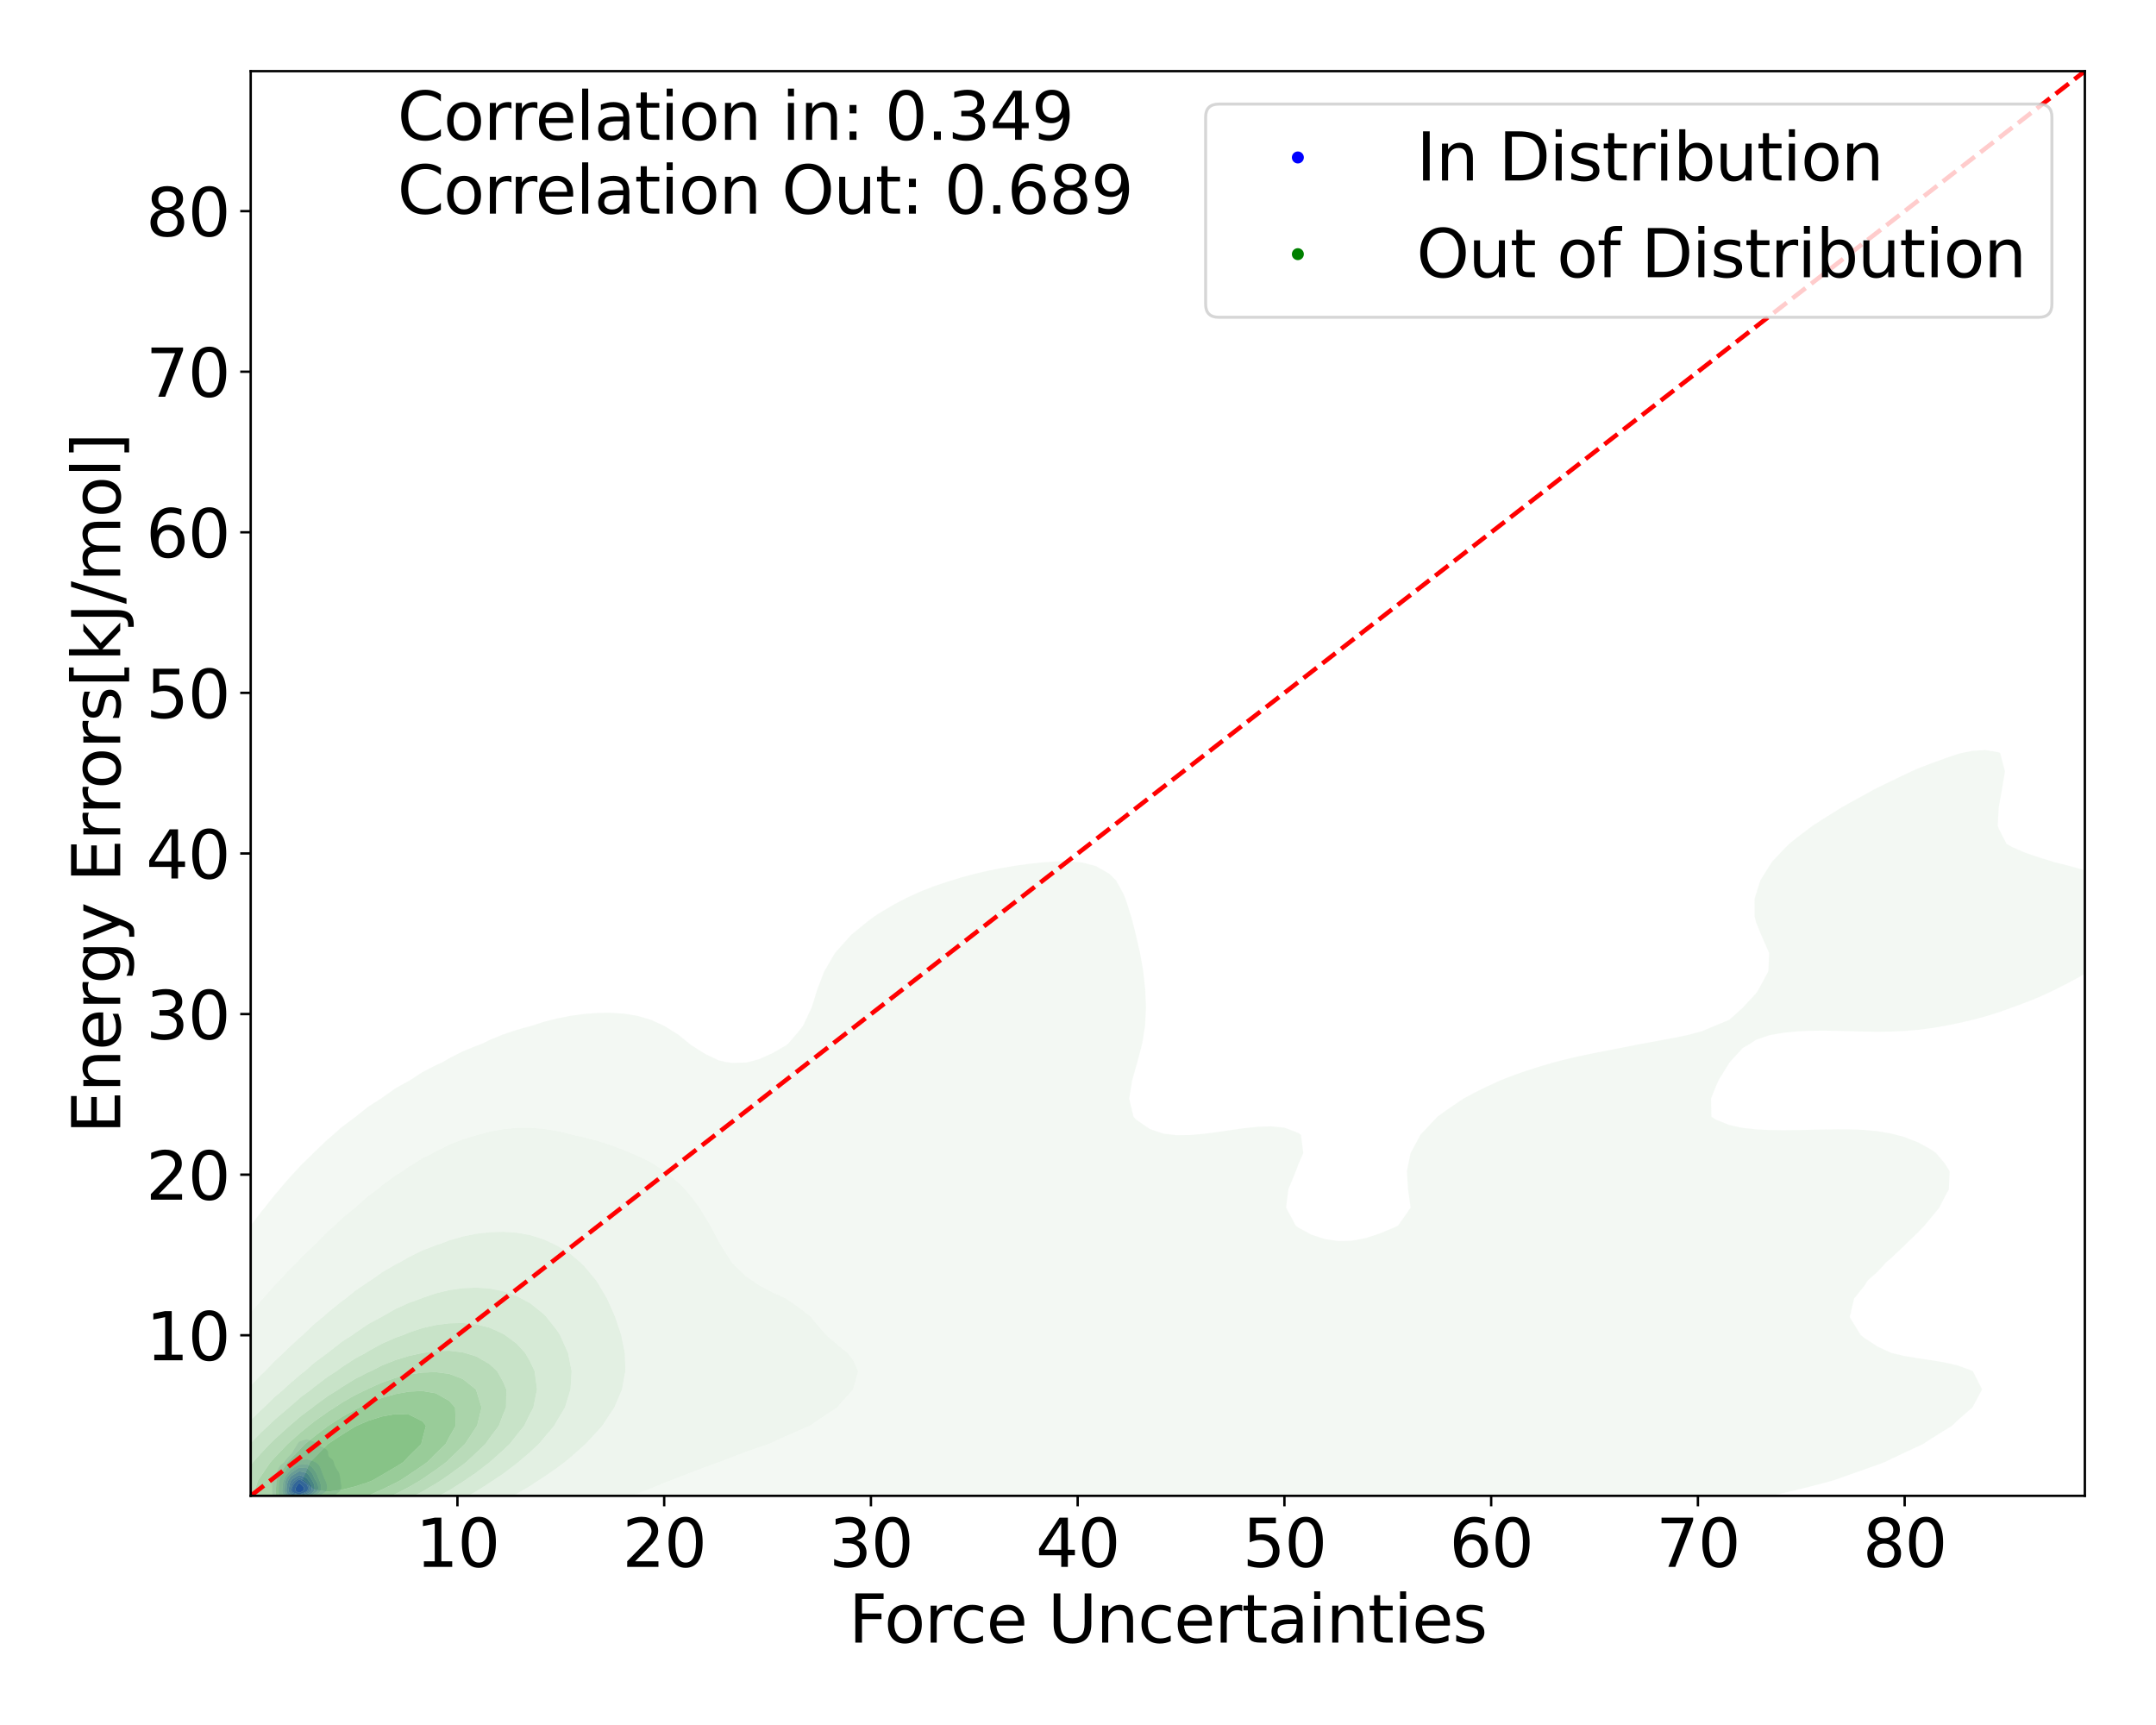 <?xml version="1.0" encoding="utf-8" standalone="no"?>
<!DOCTYPE svg PUBLIC "-//W3C//DTD SVG 1.1//EN"
  "http://www.w3.org/Graphics/SVG/1.1/DTD/svg11.dtd">
<svg xmlns:xlink="http://www.w3.org/1999/xlink" width="720pt" height="576pt" viewBox="0 0 720 576" xmlns="http://www.w3.org/2000/svg" version="1.1">
 <defs>
  <style type="text/css">*{stroke-linejoin: round; stroke-linecap: butt}</style>
 </defs>
 <g id="figure_1">
  <g id="patch_1">
   <path d="M 0 576 
L 720 576 
L 720 0 
L 0 0 
z
" style="fill: #ffffff"/>
  </g>
  <g id="axes_1">
   <g id="patch_2">
    <path d="M 83.72 499.48 
L 696.24 499.48 
L 696.24 23.76 
L 83.72 23.76 
z
" style="fill: #ffffff"/>
   </g>
   <g id="QuadContourSet_1">
    <path d="M 97.38 501.728 
L 99.916 501.662 
L 100.415 501.612 
L 102.453 501.444 
L 103.771 501.255 
L 104.989 501.05 
L 105.875 500.898 
L 107.359 500.542 
L 107.526 500.488 
L 109.033 500.185 
L 109.987 499.828 
L 110.062 499.788 
L 111.244 499.471 
L 112.027 499.115 
L 112.478 498.758 
L 112.599 498.608 
L 112.95 498.401 
L 113.37 498.044 
L 113.651 497.688 
L 113.834 497.331 
L 113.939 496.974 
L 113.984 496.617 
L 113.984 496.26 
L 113.951 495.904 
L 113.895 495.547 
L 113.831 495.19 
L 113.771 494.833 
L 113.725 494.477 
L 113.689 494.12 
L 113.655 493.763 
L 113.609 493.406 
L 113.547 493.05 
L 113.47 492.693 
L 113.382 492.336 
L 113.275 491.979 
L 113.13 491.623 
L 112.917 491.266 
L 112.599 490.909 
L 112.599 490.909 
L 112.429 490.552 
L 112.23 490.195 
L 112.022 489.839 
L 111.833 489.482 
L 111.687 489.125 
L 111.587 488.768 
L 111.51 488.412 
L 111.413 488.055 
L 111.248 487.698 
L 110.963 487.341 
L 110.534 486.985 
L 110.062 486.66 
L 110.035 486.628 
L 109.79 486.271 
L 109.641 485.914 
L 109.587 485.558 
L 109.578 485.201 
L 109.544 484.844 
L 109.416 484.487 
L 109.135 484.13 
L 108.67 483.774 
L 108.024 483.417 
L 107.526 483.18 
L 107.304 483.06 
L 106.736 482.703 
L 106.239 482.347 
L 105.76 481.99 
L 105.229 481.633 
L 104.989 481.496 
L 104.42 481.276 
L 103.404 480.92 
L 102.453 480.589 
L 101.276 480.92 
L 100.251 481.276 
L 99.916 481.422 
L 99.732 481.633 
L 99.468 481.99 
L 99.238 482.347 
L 99.021 482.703 
L 98.802 483.06 
L 98.58 483.417 
L 98.355 483.774 
L 98.13 484.13 
L 97.91 484.487 
L 97.695 484.844 
L 97.487 485.201 
L 97.38 485.375 
L 97.212 485.558 
L 96.855 485.914 
L 96.498 486.271 
L 96.158 486.628 
L 95.842 486.985 
L 95.549 487.341 
L 95.28 487.698 
L 95.037 488.055 
L 94.843 488.375 
L 94.783 488.412 
L 94.225 488.768 
L 93.803 489.125 
L 93.488 489.482 
L 93.25 489.839 
L 93.061 490.195 
L 92.901 490.552 
L 92.757 490.909 
L 92.625 491.266 
L 92.505 491.623 
L 92.398 491.979 
L 92.307 492.336 
L 92.307 492.339 
L 91.893 492.693 
L 91.575 493.05 
L 91.338 493.406 
L 91.164 493.763 
L 91.041 494.12 
L 90.959 494.477 
L 90.908 494.833 
L 90.881 495.19 
L 90.871 495.547 
L 90.873 495.904 
L 90.88 496.26 
L 90.891 496.617 
L 90.901 496.974 
L 90.907 497.331 
L 90.909 497.688 
L 90.91 498.044 
L 90.92 498.401 
L 90.955 498.758 
L 91.036 499.115 
L 91.193 499.471 
L 91.472 499.828 
L 91.958 500.185 
L 92.307 500.357 
L 92.435 500.542 
L 92.876 500.898 
L 93.839 501.255 
L 94.843 501.476 
L 96.204 501.612 
z
M 95.769 500.542 
L 94.843 500.246 
L 94.675 500.185 
L 93.935 499.828 
L 93.522 499.471 
L 93.292 499.115 
L 93.168 498.758 
L 93.107 498.401 
L 93.086 498.044 
L 93.085 497.688 
L 93.093 497.331 
L 93.103 496.974 
L 93.112 496.617 
L 93.12 496.26 
L 93.131 495.904 
L 93.146 495.547 
L 93.171 495.19 
L 93.209 494.833 
L 93.267 494.477 
L 93.35 494.12 
L 93.465 493.763 
L 93.619 493.406 
L 93.821 493.05 
L 94.079 492.693 
L 94.404 492.336 
L 94.806 491.979 
L 94.843 491.948 
L 95.024 491.623 
L 95.233 491.266 
L 95.454 490.909 
L 95.689 490.552 
L 95.951 490.195 
L 96.259 489.839 
L 96.64 489.482 
L 97.13 489.125 
L 97.38 488.97 
L 97.696 488.768 
L 98.313 488.412 
L 99.004 488.055 
L 99.742 487.698 
L 99.916 487.608 
L 101.76 487.341 
L 102.453 487.215 
L 102.853 487.341 
L 104.007 487.698 
L 104.989 488.048 
L 105.002 488.055 
L 105.643 488.412 
L 106.116 488.768 
L 106.448 489.125 
L 106.683 489.482 
L 106.863 489.839 
L 107.019 490.195 
L 107.166 490.552 
L 107.304 490.909 
L 107.426 491.266 
L 107.526 491.623 
L 107.526 491.623 
L 107.69 491.979 
L 107.831 492.336 
L 107.962 492.693 
L 108.097 493.05 
L 108.244 493.406 
L 108.405 493.763 
L 108.573 494.12 
L 108.734 494.477 
L 108.879 494.833 
L 109.003 495.19 
L 109.104 495.547 
L 109.181 495.904 
L 109.229 496.26 
L 109.241 496.617 
L 109.211 496.974 
L 109.133 497.331 
L 108.996 497.688 
L 108.777 498.044 
L 108.428 498.401 
L 107.866 498.758 
L 107.526 498.907 
L 107.28 499.115 
L 106.645 499.471 
L 105.567 499.828 
L 104.989 499.968 
L 104.237 500.185 
L 102.453 500.518 
L 102.264 500.542 
L 99.916 500.818 
L 97.38 500.822 
z
" clip-path="url(#pcf4c069318)" style="fill: #e6e6f3"/>
    <path d="M 97.38 500.822 
L 99.916 500.818 
L 102.264 500.542 
L 102.453 500.518 
L 104.237 500.185 
L 104.989 499.968 
L 105.567 499.828 
L 106.645 499.471 
L 107.28 499.115 
L 107.526 498.907 
L 107.866 498.758 
L 108.428 498.401 
L 108.777 498.044 
L 108.996 497.688 
L 109.133 497.331 
L 109.211 496.974 
L 109.241 496.617 
L 109.229 496.26 
L 109.181 495.904 
L 109.104 495.547 
L 109.003 495.19 
L 108.879 494.833 
L 108.734 494.477 
L 108.573 494.12 
L 108.405 493.763 
L 108.244 493.406 
L 108.097 493.05 
L 107.962 492.693 
L 107.831 492.336 
L 107.69 491.979 
L 107.526 491.623 
L 107.526 491.623 
L 107.426 491.266 
L 107.304 490.909 
L 107.166 490.552 
L 107.019 490.195 
L 106.863 489.839 
L 106.683 489.482 
L 106.448 489.125 
L 106.116 488.768 
L 105.643 488.412 
L 105.002 488.055 
L 104.989 488.048 
L 104.007 487.698 
L 102.853 487.341 
L 102.453 487.215 
L 101.76 487.341 
L 99.916 487.608 
L 99.742 487.698 
L 99.004 488.055 
L 98.313 488.412 
L 97.696 488.768 
L 97.38 488.97 
L 97.13 489.125 
L 96.64 489.482 
L 96.259 489.839 
L 95.951 490.195 
L 95.689 490.552 
L 95.454 490.909 
L 95.233 491.266 
L 95.024 491.623 
L 94.843 491.948 
L 94.806 491.979 
L 94.404 492.336 
L 94.079 492.693 
L 93.821 493.05 
L 93.619 493.406 
L 93.465 493.763 
L 93.35 494.12 
L 93.267 494.477 
L 93.209 494.833 
L 93.171 495.19 
L 93.146 495.547 
L 93.131 495.904 
L 93.12 496.26 
L 93.112 496.617 
L 93.103 496.974 
L 93.093 497.331 
L 93.085 497.688 
L 93.086 498.044 
L 93.107 498.401 
L 93.168 498.758 
L 93.292 499.115 
L 93.522 499.471 
L 93.935 499.828 
L 94.675 500.185 
L 94.843 500.246 
L 95.769 500.542 
z
M 96.689 500.185 
L 95.59 499.828 
L 95.043 499.471 
L 94.843 499.228 
L 94.708 499.115 
L 94.446 498.758 
L 94.315 498.401 
L 94.265 498.044 
L 94.263 497.688 
L 94.284 497.331 
L 94.312 496.974 
L 94.339 496.617 
L 94.366 496.26 
L 94.397 495.904 
L 94.436 495.547 
L 94.492 495.19 
L 94.571 494.833 
L 94.685 494.477 
L 94.843 494.12 
L 94.843 494.12 
L 94.952 493.763 
L 95.093 493.406 
L 95.269 493.05 
L 95.481 492.693 
L 95.728 492.336 
L 96.01 491.979 
L 96.324 491.623 
L 96.669 491.266 
L 97.047 490.909 
L 97.38 490.618 
L 97.466 490.552 
L 97.925 490.195 
L 98.434 489.839 
L 99.034 489.482 
L 99.762 489.125 
L 99.916 489.056 
L 102.453 488.958 
L 102.897 489.125 
L 103.615 489.482 
L 104.103 489.839 
L 104.454 490.195 
L 104.733 490.552 
L 104.977 490.909 
L 104.989 490.928 
L 105.249 491.266 
L 105.489 491.623 
L 105.688 491.979 
L 105.852 492.336 
L 105.993 492.693 
L 106.125 493.05 
L 106.261 493.406 
L 106.406 493.763 
L 106.561 494.12 
L 106.717 494.477 
L 106.86 494.833 
L 106.982 495.19 
L 107.079 495.547 
L 107.154 495.904 
L 107.207 496.26 
L 107.235 496.617 
L 107.231 496.974 
L 107.185 497.331 
L 107.084 497.688 
L 106.911 498.044 
L 106.63 498.401 
L 106.182 498.758 
L 105.461 499.115 
L 104.989 499.279 
L 104.574 499.471 
L 103.425 499.828 
L 102.453 500.036 
L 101.417 500.185 
L 99.916 500.377 
L 97.38 500.333 
z
" clip-path="url(#pcf4c069318)" style="fill: #cfcff4"/>
    <path d="M 97.38 500.333 
L 99.916 500.377 
L 101.417 500.185 
L 102.453 500.036 
L 103.425 499.828 
L 104.574 499.471 
L 104.989 499.279 
L 105.461 499.115 
L 106.182 498.758 
L 106.63 498.401 
L 106.911 498.044 
L 107.084 497.688 
L 107.185 497.331 
L 107.231 496.974 
L 107.235 496.617 
L 107.207 496.26 
L 107.154 495.904 
L 107.079 495.547 
L 106.982 495.19 
L 106.86 494.833 
L 106.717 494.477 
L 106.561 494.12 
L 106.406 493.763 
L 106.261 493.406 
L 106.125 493.05 
L 105.993 492.693 
L 105.852 492.336 
L 105.688 491.979 
L 105.489 491.623 
L 105.249 491.266 
L 104.989 490.928 
L 104.977 490.909 
L 104.733 490.552 
L 104.454 490.195 
L 104.103 489.839 
L 103.615 489.482 
L 102.897 489.125 
L 102.453 488.958 
L 99.916 489.056 
L 99.762 489.125 
L 99.034 489.482 
L 98.434 489.839 
L 97.925 490.195 
L 97.466 490.552 
L 97.38 490.618 
L 97.047 490.909 
L 96.669 491.266 
L 96.324 491.623 
L 96.01 491.979 
L 95.728 492.336 
L 95.481 492.693 
L 95.269 493.05 
L 95.093 493.406 
L 94.952 493.763 
L 94.843 494.12 
L 94.843 494.12 
L 94.685 494.477 
L 94.571 494.833 
L 94.492 495.19 
L 94.436 495.547 
L 94.397 495.904 
L 94.366 496.26 
L 94.339 496.617 
L 94.312 496.974 
L 94.284 497.331 
L 94.263 497.688 
L 94.265 498.044 
L 94.315 498.401 
L 94.446 498.758 
L 94.708 499.115 
L 94.843 499.228 
L 95.043 499.471 
L 95.59 499.828 
L 96.689 500.185 
z
M 96.768 499.828 
L 95.91 499.471 
L 95.459 499.115 
L 95.224 498.758 
L 95.111 498.401 
L 95.066 498.044 
L 95.059 497.688 
L 95.07 497.331 
L 95.09 496.974 
L 95.112 496.617 
L 95.136 496.26 
L 95.164 495.904 
L 95.199 495.547 
L 95.246 495.19 
L 95.309 494.833 
L 95.396 494.477 
L 95.512 494.12 
L 95.663 493.763 
L 95.854 493.406 
L 96.087 493.05 
L 96.366 492.693 
L 96.691 492.336 
L 97.063 491.979 
L 97.38 491.703 
L 97.506 491.623 
L 98.034 491.266 
L 98.55 490.909 
L 99.074 490.552 
L 99.643 490.195 
L 99.916 490.04 
L 102.453 490.195 
L 102.453 490.195 
L 102.931 490.552 
L 103.328 490.909 
L 103.673 491.266 
L 103.974 491.623 
L 104.227 491.979 
L 104.434 492.336 
L 104.605 492.693 
L 104.753 493.05 
L 104.891 493.406 
L 104.989 493.655 
L 105.051 493.763 
L 105.276 494.12 
L 105.505 494.477 
L 105.721 494.833 
L 105.907 495.19 
L 106.056 495.547 
L 106.166 495.904 
L 106.24 496.26 
L 106.279 496.617 
L 106.278 496.974 
L 106.223 497.331 
L 106.095 497.688 
L 105.864 498.044 
L 105.48 498.401 
L 104.989 498.69 
L 104.91 498.758 
L 104.314 499.115 
L 103.353 499.471 
L 102.453 499.698 
L 101.699 499.828 
L 99.916 500.083 
L 97.38 499.993 
z
" clip-path="url(#pcf4c069318)" style="fill: #b8b8f6"/>
    <path d="M 97.38 499.993 
L 99.916 500.083 
L 101.699 499.828 
L 102.453 499.698 
L 103.353 499.471 
L 104.314 499.115 
L 104.91 498.758 
L 104.989 498.69 
L 105.48 498.401 
L 105.864 498.044 
L 106.095 497.688 
L 106.223 497.331 
L 106.278 496.974 
L 106.279 496.617 
L 106.24 496.26 
L 106.166 495.904 
L 106.056 495.547 
L 105.907 495.19 
L 105.721 494.833 
L 105.505 494.477 
L 105.276 494.12 
L 105.051 493.763 
L 104.989 493.655 
L 104.891 493.406 
L 104.753 493.05 
L 104.605 492.693 
L 104.434 492.336 
L 104.227 491.979 
L 103.974 491.623 
L 103.673 491.266 
L 103.328 490.909 
L 102.931 490.552 
L 102.453 490.195 
L 102.453 490.195 
L 99.916 490.04 
L 99.643 490.195 
L 99.074 490.552 
L 98.55 490.909 
L 98.034 491.266 
L 97.506 491.623 
L 97.38 491.703 
L 97.063 491.979 
L 96.691 492.336 
L 96.366 492.693 
L 96.087 493.05 
L 95.854 493.406 
L 95.663 493.763 
L 95.512 494.12 
L 95.396 494.477 
L 95.309 494.833 
L 95.246 495.19 
L 95.199 495.547 
L 95.164 495.904 
L 95.136 496.26 
L 95.112 496.617 
L 95.09 496.974 
L 95.07 497.331 
L 95.059 497.688 
L 95.066 498.044 
L 95.111 498.401 
L 95.224 498.758 
L 95.459 499.115 
L 95.91 499.471 
L 96.768 499.828 
z
M 97.022 499.471 
L 96.342 499.115 
L 95.976 498.758 
L 95.786 498.401 
L 95.701 498.044 
L 95.676 497.688 
L 95.686 497.331 
L 95.715 496.974 
L 95.752 496.617 
L 95.796 496.26 
L 95.846 495.904 
L 95.906 495.547 
L 95.982 495.19 
L 96.079 494.833 
L 96.205 494.477 
L 96.368 494.12 
L 96.575 493.763 
L 96.829 493.406 
L 97.137 493.05 
L 97.38 492.805 
L 97.563 492.693 
L 98.156 492.336 
L 98.751 491.979 
L 99.339 491.623 
L 99.916 491.268 
L 101.621 491.623 
L 102.453 491.865 
L 102.572 491.979 
L 102.911 492.336 
L 103.201 492.693 
L 103.455 493.05 
L 103.684 493.406 
L 103.9 493.763 
L 104.108 494.12 
L 104.311 494.477 
L 104.505 494.833 
L 104.68 495.19 
L 104.824 495.547 
L 104.929 495.904 
L 104.989 496.222 
L 105 496.26 
L 105.054 496.617 
L 105.055 496.974 
L 104.989 497.331 
L 104.989 497.331 
L 104.887 497.688 
L 104.7 498.044 
L 104.389 498.401 
L 103.89 498.758 
L 103.091 499.115 
L 102.453 499.311 
L 101.699 499.471 
L 99.916 499.764 
L 97.38 499.597 
z
" clip-path="url(#pcf4c069318)" style="fill: #9f9ff7"/>
    <path d="M 97.38 499.597 
L 99.916 499.764 
L 101.699 499.471 
L 102.453 499.311 
L 103.091 499.115 
L 103.89 498.758 
L 104.389 498.401 
L 104.7 498.044 
L 104.887 497.688 
L 104.989 497.331 
L 104.989 497.331 
L 105.055 496.974 
L 105.054 496.617 
L 105 496.26 
L 104.989 496.222 
L 104.929 495.904 
L 104.824 495.547 
L 104.68 495.19 
L 104.505 494.833 
L 104.311 494.477 
L 104.108 494.12 
L 103.9 493.763 
L 103.684 493.406 
L 103.455 493.05 
L 103.201 492.693 
L 102.911 492.336 
L 102.572 491.979 
L 102.453 491.865 
L 101.621 491.623 
L 99.916 491.268 
L 99.339 491.623 
L 98.751 491.979 
L 98.156 492.336 
L 97.563 492.693 
L 97.38 492.805 
L 97.137 493.05 
L 96.829 493.406 
L 96.575 493.763 
L 96.368 494.12 
L 96.205 494.477 
L 96.079 494.833 
L 95.982 495.19 
L 95.906 495.547 
L 95.846 495.904 
L 95.796 496.26 
L 95.752 496.617 
L 95.715 496.974 
L 95.686 497.331 
L 95.676 497.688 
L 95.701 498.044 
L 95.786 498.401 
L 95.976 498.758 
L 96.342 499.115 
L 97.022 499.471 
z
M 97.396 499.115 
L 97.38 499.111 
L 96.862 498.758 
L 96.583 498.401 
L 96.45 498.044 
L 96.405 497.688 
L 96.413 497.331 
L 96.452 496.974 
L 96.508 496.617 
L 96.574 496.26 
L 96.651 495.904 
L 96.741 495.547 
L 96.85 495.19 
L 96.988 494.833 
L 97.161 494.477 
L 97.38 494.12 
L 97.38 494.12 
L 97.834 493.763 
L 98.368 493.406 
L 98.961 493.05 
L 99.589 492.693 
L 99.916 492.508 
L 100.494 492.693 
L 101.397 493.05 
L 102.093 493.406 
L 102.453 493.626 
L 102.566 493.763 
L 102.848 494.12 
L 103.111 494.477 
L 103.36 494.833 
L 103.586 495.19 
L 103.779 495.547 
L 103.93 495.904 
L 104.035 496.26 
L 104.095 496.617 
L 104.109 496.974 
L 104.066 497.331 
L 103.947 497.688 
L 103.718 498.044 
L 103.327 498.401 
L 102.686 498.758 
L 102.453 498.85 
L 101.476 499.115 
L 99.916 499.42 
z
" clip-path="url(#pcf4c069318)" style="fill: #8181f8"/>
    <path d="M 99.916 499.42 
L 101.476 499.115 
L 102.453 498.85 
L 102.686 498.758 
L 103.327 498.401 
L 103.718 498.044 
L 103.947 497.688 
L 104.066 497.331 
L 104.109 496.974 
L 104.095 496.617 
L 104.035 496.26 
L 103.93 495.904 
L 103.779 495.547 
L 103.586 495.19 
L 103.36 494.833 
L 103.111 494.477 
L 102.848 494.12 
L 102.566 493.763 
L 102.453 493.626 
L 102.093 493.406 
L 101.397 493.05 
L 100.494 492.693 
L 99.916 492.508 
L 99.589 492.693 
L 98.961 493.05 
L 98.368 493.406 
L 97.834 493.763 
L 97.38 494.12 
L 97.38 494.12 
L 97.161 494.477 
L 96.988 494.833 
L 96.85 495.19 
L 96.741 495.547 
L 96.651 495.904 
L 96.574 496.26 
L 96.508 496.617 
L 96.452 496.974 
L 96.413 497.331 
L 96.405 497.688 
L 96.45 498.044 
L 96.583 498.401 
L 96.862 498.758 
L 97.38 499.111 
L 97.396 499.115 
z
M 99.725 499.115 
L 97.872 498.758 
L 97.38 498.553 
L 97.238 498.401 
L 97.066 498.044 
L 97.005 497.688 
L 97.011 497.331 
L 97.058 496.974 
L 97.129 496.617 
L 97.214 496.26 
L 97.312 495.904 
L 97.38 495.691 
L 97.457 495.547 
L 97.687 495.19 
L 97.977 494.833 
L 98.339 494.477 
L 98.785 494.12 
L 99.317 493.763 
L 99.916 493.41 
L 100.704 493.763 
L 101.35 494.12 
L 101.898 494.477 
L 102.393 494.833 
L 102.453 494.879 
L 102.686 495.19 
L 102.92 495.547 
L 103.108 495.904 
L 103.244 496.26 
L 103.325 496.617 
L 103.35 496.974 
L 103.307 497.331 
L 103.174 497.688 
L 102.911 498.044 
L 102.453 498.401 
L 102.453 498.401 
L 101.468 498.758 
L 100.035 499.115 
L 99.916 499.138 
z
" clip-path="url(#pcf4c069318)" style="fill: #6363fa"/>
    <path d="M 99.916 499.138 
L 100.035 499.115 
L 101.468 498.758 
L 102.453 498.401 
L 102.453 498.401 
L 102.911 498.044 
L 103.174 497.688 
L 103.307 497.331 
L 103.35 496.974 
L 103.325 496.617 
L 103.244 496.26 
L 103.108 495.904 
L 102.92 495.547 
L 102.686 495.19 
L 102.453 494.879 
L 102.393 494.833 
L 101.898 494.477 
L 101.35 494.12 
L 100.704 493.763 
L 99.916 493.41 
L 99.317 493.763 
L 98.785 494.12 
L 98.339 494.477 
L 97.977 494.833 
L 97.687 495.19 
L 97.457 495.547 
L 97.38 495.691 
L 97.312 495.904 
L 97.214 496.26 
L 97.129 496.617 
L 97.058 496.974 
L 97.011 497.331 
L 97.005 497.688 
L 97.066 498.044 
L 97.238 498.401 
L 97.38 498.553 
L 97.872 498.758 
L 99.725 499.115 
z
M 98.935 498.758 
L 97.936 498.401 
L 97.515 498.044 
L 97.38 497.688 
L 97.39 497.331 
L 97.474 496.974 
L 97.6 496.617 
L 97.754 496.26 
L 97.939 495.904 
L 98.161 495.547 
L 98.431 495.19 
L 98.763 494.833 
L 99.17 494.477 
L 99.665 494.12 
L 99.916 493.961 
L 100.235 494.12 
L 100.854 494.477 
L 101.389 494.833 
L 101.878 495.19 
L 102.327 495.547 
L 102.453 495.662 
L 102.594 495.904 
L 102.749 496.26 
L 102.843 496.617 
L 102.875 496.974 
L 102.832 497.331 
L 102.69 497.688 
L 102.453 497.987 
L 102.382 498.044 
L 101.692 498.401 
L 100.662 498.758 
L 99.916 498.942 
z
" clip-path="url(#pcf4c069318)" style="fill: #4c4cfb"/>
    <path d="M 99.916 498.942 
L 100.662 498.758 
L 101.692 498.401 
L 102.382 498.044 
L 102.453 497.987 
L 102.69 497.688 
L 102.832 497.331 
L 102.875 496.974 
L 102.843 496.617 
L 102.749 496.26 
L 102.594 495.904 
L 102.453 495.662 
L 102.327 495.547 
L 101.878 495.19 
L 101.389 494.833 
L 100.854 494.477 
L 100.235 494.12 
L 99.916 493.961 
L 99.665 494.12 
L 99.17 494.477 
L 98.763 494.833 
L 98.431 495.19 
L 98.161 495.547 
L 97.939 495.904 
L 97.754 496.26 
L 97.6 496.617 
L 97.474 496.974 
L 97.39 497.331 
L 97.38 497.688 
L 97.515 498.044 
L 97.936 498.401 
L 98.935 498.758 
z
M 99.632 498.401 
L 98.972 498.044 
L 98.702 497.688 
L 98.643 497.331 
L 98.704 496.974 
L 98.84 496.617 
L 99.032 496.26 
L 99.274 495.904 
L 99.567 495.547 
L 99.916 495.19 
L 100.396 495.547 
L 100.825 495.904 
L 101.176 496.26 
L 101.421 496.617 
L 101.538 496.974 
L 101.51 497.331 
L 101.309 497.688 
L 100.887 498.044 
L 100.171 498.401 
L 99.916 498.486 
z
" clip-path="url(#pcf4c069318)" style="fill: #3333fc"/>
    <path d="M 99.916 498.486 
L 100.171 498.401 
L 100.887 498.044 
L 101.309 497.688 
L 101.51 497.331 
L 101.538 496.974 
L 101.421 496.617 
L 101.176 496.26 
L 100.825 495.904 
L 100.396 495.547 
L 99.916 495.19 
L 99.567 495.547 
L 99.274 495.904 
L 99.032 496.26 
L 98.84 496.617 
L 98.704 496.974 
L 98.643 497.331 
L 98.702 497.688 
L 98.972 498.044 
L 99.632 498.401 
z
" clip-path="url(#pcf4c069318)" style="fill: #1111fe"/>
   </g>
   <g id="QuadContourSet_2">
    <path d="M 19.557 551.3 
L 24.056 552.895 
L 28.556 553.869 
L 33.055 554.445 
L 37.554 554.758 
L 42.054 554.891 
L 46.553 554.893 
L 51.053 554.792 
L 55.552 554.603 
L 60.051 554.33 
L 64.551 553.966 
L 69.05 553.496 
L 73.549 552.895 
L 78.049 552.124 
L 82.548 551.13 
L 87.047 549.841 
L 89.762 548.912 
L 91.547 548.682 
L 96.046 548.036 
L 100.545 547.223 
L 105.045 546.191 
L 109.544 544.874 
L 114.044 543.199 
L 114.964 542.842 
L 118.543 542.281 
L 123.042 541.436 
L 127.542 540.382 
L 132.041 539.077 
L 136.54 537.479 
L 138.422 536.772 
L 141.04 536.327 
L 145.539 535.474 
L 150.038 534.446 
L 154.538 533.224 
L 159.037 531.797 
L 162.229 530.701 
L 163.536 530.471 
L 168.036 529.667 
L 172.535 528.745 
L 177.035 527.713 
L 181.534 526.583 
L 186.033 525.37 
L 188.772 524.631 
L 190.533 524.349 
L 195.032 523.637 
L 199.531 522.886 
L 204.031 522.107 
L 208.53 521.311 
L 213.029 520.506 
L 217.529 519.701 
L 222.028 518.906 
L 224.123 518.561 
L 226.527 518.3 
L 231.027 517.853 
L 235.526 517.441 
L 240.026 517.077 
L 244.525 516.773 
L 249.024 516.537 
L 253.524 516.373 
L 258.023 516.273 
L 262.522 516.217 
L 267.022 516.174 
L 271.521 516.111 
L 276.02 515.997 
L 280.52 515.808 
L 285.019 515.534 
L 289.518 515.168 
L 294.018 514.714 
L 298.517 514.177 
L 303.017 513.571 
L 307.516 512.917 
L 310.421 512.491 
L 312.015 512.302 
L 316.515 511.807 
L 321.014 511.368 
L 325.513 511.024 
L 330.013 510.823 
L 334.512 510.807 
L 339.011 511.008 
L 343.511 511.435 
L 348.01 512.057 
L 350.616 512.491 
L 352.509 512.836 
L 357.009 513.65 
L 361.508 514.35 
L 366.008 514.888 
L 370.507 515.247 
L 375.006 515.438 
L 379.506 515.487 
L 384.005 515.424 
L 388.504 515.283 
L 393.004 515.096 
L 397.503 514.899 
L 402.002 514.726 
L 406.502 514.607 
L 411.001 514.567 
L 415.5 514.613 
L 420 514.734 
L 424.499 514.902 
L 428.999 515.078 
L 433.498 515.222 
L 437.997 515.303 
L 442.497 515.301 
L 446.996 515.206 
L 451.495 515.015 
L 455.995 514.732 
L 460.494 514.36 
L 464.993 513.911 
L 469.493 513.395 
L 473.992 512.832 
L 476.692 512.491 
L 478.492 512.319 
L 482.991 511.911 
L 487.49 511.531 
L 491.99 511.195 
L 496.489 510.918 
L 500.988 510.708 
L 505.488 510.556 
L 509.987 510.438 
L 514.486 510.319 
L 518.986 510.165 
L 523.485 509.949 
L 527.984 509.653 
L 532.484 509.268 
L 536.983 508.791 
L 541.483 508.22 
L 545.982 507.559 
L 550.481 506.815 
L 552.726 506.42 
L 554.981 506.065 
L 559.48 505.337 
L 563.979 504.576 
L 568.479 503.784 
L 572.978 502.97 
L 577.477 502.145 
L 581.977 501.318 
L 586.476 500.49 
L 587.225 500.35 
L 590.975 499.571 
L 595.475 498.567 
L 599.974 497.503 
L 604.474 496.389 
L 608.973 495.221 
L 612.374 494.28 
L 613.472 493.902 
L 617.972 492.301 
L 622.471 490.717 
L 626.97 489.118 
L 629.406 488.21 
L 631.47 487.209 
L 635.969 485.078 
L 640.468 483.003 
L 642.276 482.14 
L 644.968 480.36 
L 649.467 477.568 
L 651.918 476.069 
L 653.966 474.064 
L 658.466 470.182 
L 658.683 469.999 
L 661.936 463.929 
L 658.824 457.859 
L 658.466 457.664 
L 653.966 456.005 
L 649.467 454.947 
L 644.968 454.194 
L 640.468 453.535 
L 635.969 452.78 
L 631.702 451.788 
L 631.47 451.71 
L 626.97 449.611 
L 622.471 446.673 
L 621.344 445.718 
L 617.972 440.234 
L 617.729 439.648 
L 617.972 438.742 
L 619.181 433.578 
L 622.471 429.528 
L 623.801 427.508 
L 626.97 424.698 
L 629.972 421.437 
L 631.47 420.174 
L 635.969 415.919 
L 636.487 415.367 
L 640.468 411.582 
L 642.633 409.297 
L 644.968 406.485 
L 647.642 403.227 
L 649.467 399.645 
L 650.832 397.156 
L 651.079 391.086 
L 649.467 388.476 
L 646.544 385.016 
L 644.968 383.898 
L 640.468 381.408 
L 635.969 379.664 
L 633.271 378.946 
L 631.47 378.479 
L 626.97 377.716 
L 622.471 377.298 
L 617.972 377.118 
L 613.472 377.094 
L 608.973 377.159 
L 604.474 377.26 
L 599.974 377.353 
L 595.475 377.395 
L 590.975 377.336 
L 586.476 377.112 
L 581.977 376.617 
L 577.477 375.656 
L 572.978 373.824 
L 571.52 372.876 
L 571.408 366.805 
L 572.978 362.86 
L 573.905 360.735 
L 577.477 354.918 
L 577.685 354.665 
L 581.977 349.949 
L 584.33 348.595 
L 586.476 347.171 
L 590.975 345.647 
L 595.475 344.857 
L 599.974 344.406 
L 604.474 344.184 
L 608.973 344.134 
L 613.472 344.204 
L 617.972 344.331 
L 622.471 344.452 
L 626.97 344.509 
L 631.47 344.456 
L 635.969 344.257 
L 640.468 343.887 
L 644.968 343.322 
L 649.467 342.54 
L 649.533 342.524 
L 653.966 341.647 
L 658.466 340.612 
L 662.965 339.416 
L 667.465 338.031 
L 671.842 336.454 
L 671.964 336.413 
L 676.463 334.746 
L 680.963 332.927 
L 685.462 330.873 
L 686.434 330.384 
L 689.961 328.604 
L 694.461 326.177 
L 697.589 324.314 
L 698.96 323.374 
L 703.459 320.232 
L 706.152 318.243 
L 707.959 316.408 
L 712.268 312.173 
L 712.458 311.775 
L 715.503 306.103 
L 714.546 300.033 
L 712.458 298.057 
L 707.959 294.994 
L 705.915 293.963 
L 703.459 292.984 
L 698.96 291.431 
L 694.461 290.072 
L 689.961 288.855 
L 686.061 287.892 
L 685.462 287.701 
L 680.963 286.309 
L 676.463 284.78 
L 671.964 282.858 
L 670.121 281.822 
L 667.465 276.66 
L 667.146 275.752 
L 667.465 269.682 
L 667.465 269.682 
L 668.556 263.611 
L 669.556 257.541 
L 667.964 251.471 
L 667.465 251.211 
L 662.965 250.439 
L 658.466 250.754 
L 654.945 251.471 
L 653.966 251.706 
L 649.467 253.256 
L 644.968 254.883 
L 640.468 256.623 
L 638.387 257.541 
L 635.969 258.68 
L 631.47 260.851 
L 626.97 263.034 
L 625.854 263.611 
L 622.471 265.482 
L 617.972 267.949 
L 614.882 269.682 
L 613.472 270.558 
L 608.973 273.374 
L 605.282 275.752 
L 604.474 276.358 
L 599.974 279.785 
L 597.435 281.822 
L 595.475 283.812 
L 591.667 287.892 
L 590.975 288.981 
L 587.879 293.963 
L 586.476 298.408 
L 585.952 300.033 
L 585.966 306.103 
L 586.476 308.028 
L 588.148 312.173 
L 590.813 318.243 
L 590.55 324.314 
L 587.282 330.384 
L 586.476 331.649 
L 582.02 336.454 
L 581.977 336.519 
L 577.477 340.547 
L 572.978 342.401 
L 572.657 342.524 
L 568.479 344.307 
L 563.979 345.508 
L 559.48 346.458 
L 554.981 347.308 
L 550.481 348.121 
L 547.99 348.595 
L 545.982 348.984 
L 541.483 349.874 
L 536.983 350.736 
L 532.484 351.614 
L 527.984 352.547 
L 523.485 353.571 
L 519.213 354.665 
L 518.986 354.724 
L 514.486 356.031 
L 509.987 357.448 
L 505.488 359.017 
L 501.111 360.735 
L 500.988 360.788 
L 496.489 362.843 
L 491.99 365.078 
L 488.78 366.805 
L 487.49 367.665 
L 482.991 370.74 
L 480.031 372.876 
L 478.492 374.503 
L 474.34 378.946 
L 473.992 379.631 
L 471.062 385.016 
L 469.828 391.086 
L 470.225 397.156 
L 471.076 403.227 
L 469.493 405.57 
L 466.835 409.297 
L 464.993 410.131 
L 460.494 411.975 
L 455.995 413.45 
L 451.495 414.294 
L 446.996 414.405 
L 442.497 413.756 
L 437.997 412.291 
L 433.498 409.863 
L 432.755 409.297 
L 429.49 403.227 
L 430.245 397.156 
L 432.75 391.086 
L 433.498 389.005 
L 435.223 385.016 
L 434.463 378.946 
L 433.498 378.277 
L 428.999 376.56 
L 424.499 376.088 
L 420 376.247 
L 415.5 376.726 
L 411.001 377.351 
L 406.502 378.007 
L 402.002 378.596 
L 398.091 378.946 
L 397.503 378.998 
L 393.004 379.045 
L 391.978 378.946 
L 388.504 378.525 
L 384.005 377.014 
L 379.506 373.929 
L 378.526 372.876 
L 377.094 366.805 
L 378.101 360.735 
L 379.506 355.674 
L 379.809 354.665 
L 381.412 348.595 
L 382.396 342.524 
L 382.703 336.454 
L 382.449 330.384 
L 381.777 324.314 
L 380.731 318.243 
L 379.506 313.002 
L 379.342 312.173 
L 377.775 306.103 
L 375.835 300.033 
L 375.006 298.135 
L 372.695 293.963 
L 370.507 291.804 
L 366.008 289.204 
L 361.508 288.011 
L 360.341 287.892 
L 357.009 287.616 
L 352.509 287.644 
L 349.061 287.892 
L 348.01 287.962 
L 343.511 288.46 
L 339.011 289.096 
L 334.512 289.854 
L 330.013 290.741 
L 325.513 291.777 
L 321.014 292.991 
L 317.899 293.963 
L 316.515 294.374 
L 312.015 295.881 
L 307.516 297.638 
L 303.017 299.68 
L 302.309 300.033 
L 298.517 302.028 
L 294.018 304.694 
L 291.826 306.103 
L 289.518 307.862 
L 285.019 311.525 
L 284.24 312.173 
L 280.52 316.343 
L 278.825 318.243 
L 276.02 323.066 
L 275.261 324.314 
L 272.934 330.384 
L 271.521 334.962 
L 271.024 336.454 
L 268.192 342.524 
L 267.022 344.028 
L 263.117 348.595 
L 262.522 349.023 
L 258.023 351.653 
L 253.524 353.67 
L 249.82 354.665 
L 249.024 354.797 
L 244.525 354.903 
L 242.638 354.665 
L 240.026 354.078 
L 235.526 351.945 
L 231.027 349.09 
L 230.34 348.595 
L 226.527 345.478 
L 222.028 342.67 
L 221.739 342.524 
L 217.529 340.583 
L 213.029 339.239 
L 208.53 338.478 
L 204.031 338.169 
L 199.531 338.222 
L 195.032 338.575 
L 190.533 339.193 
L 186.033 340.07 
L 181.534 341.226 
L 177.585 342.524 
L 177.035 342.654 
L 172.535 343.902 
L 168.036 345.404 
L 163.536 347.253 
L 160.819 348.595 
L 159.037 349.234 
L 154.538 351.071 
L 150.038 353.35 
L 147.827 354.665 
L 145.539 355.693 
L 141.04 358.02 
L 136.866 360.735 
L 136.54 360.905 
L 132.041 363.406 
L 127.542 366.591 
L 127.257 366.805 
L 123.042 369.487 
L 118.783 372.876 
L 118.543 373.049 
L 114.044 376.429 
L 111.209 378.946 
L 109.544 380.351 
L 105.045 384.633 
L 104.658 385.016 
L 100.545 389.048 
L 98.668 391.086 
L 96.046 393.943 
L 93.322 397.156 
L 91.547 399.25 
L 88.386 403.227 
L 87.047 404.892 
L 83.699 409.297 
L 82.548 410.78 
L 79.161 415.367 
L 78.049 416.83 
L 74.704 421.437 
L 73.549 422.971 
L 70.282 427.508 
L 69.05 429.15 
L 65.863 433.578 
L 64.551 435.332 
L 61.438 439.648 
L 60.051 441.513 
L 57.017 445.718 
L 55.552 447.714 
L 52.624 451.788 
L 51.053 453.966 
L 48.278 457.859 
L 46.553 460.29 
L 43.984 463.929 
L 42.054 466.679 
L 39.725 469.999 
L 37.554 473.102 
L 35.477 476.069 
L 33.055 479.522 
L 31.218 482.14 
L 28.556 485.936 
L 26.956 488.21 
L 24.056 492.411 
L 22.748 494.28 
L 19.557 499.114 
L 18.709 500.35 
L 15.058 506.365 
L 15.021 506.42 
L 11.414 512.491 
L 10.558 514.547 
L 8.492 518.561 
L 6.574 524.631 
L 6.059 528.385 
L 5.584 530.701 
L 6.059 536.45 
L 6.08 536.772 
L 8.549 542.842 
L 10.558 545.153 
L 15.058 548.754 
L 15.325 548.912 
z
M 47.843 542.842 
L 46.553 542.716 
L 42.054 541.95 
L 37.554 540.592 
L 33.055 538.267 
L 31.005 536.772 
L 28.556 534.018 
L 26.353 530.701 
L 25.191 524.631 
L 25.899 518.561 
L 28.069 512.491 
L 28.556 511.587 
L 30.916 506.42 
L 33.055 503.027 
L 34.594 500.35 
L 37.554 496.089 
L 38.77 494.28 
L 42.054 489.817 
L 43.25 488.21 
L 46.553 483.853 
L 47.905 482.14 
L 51.053 478.04 
L 52.652 476.069 
L 55.552 472.305 
L 57.442 469.999 
L 60.051 466.619 
L 62.265 463.929 
L 64.551 460.985 
L 67.142 457.859 
L 69.05 455.429 
L 72.114 451.788 
L 73.549 449.989 
L 77.226 445.718 
L 78.049 444.706 
L 82.528 439.648 
L 82.548 439.624 
L 87.047 434.393 
L 87.829 433.578 
L 91.547 429.341 
L 93.368 427.508 
L 96.046 424.513 
L 99.203 421.437 
L 100.545 419.962 
L 105.045 415.627 
L 105.34 415.367 
L 109.544 411.098 
L 111.664 409.297 
L 114.044 406.944 
L 118.543 403.246 
L 118.568 403.227 
L 123.042 399.248 
L 125.961 397.156 
L 127.542 395.818 
L 132.041 392.514 
L 134.392 391.086 
L 136.54 389.531 
L 141.04 386.769 
L 144.6 385.016 
L 145.539 384.462 
L 150.038 382.194 
L 154.538 380.42 
L 159.037 379.077 
L 159.633 378.946 
L 163.536 377.86 
L 168.036 377.03 
L 172.535 376.605 
L 177.035 376.574 
L 181.534 376.925 
L 186.033 377.64 
L 190.533 378.697 
L 191.376 378.946 
L 195.032 379.74 
L 199.531 380.934 
L 204.031 382.37 
L 208.53 384.081 
L 210.694 385.016 
L 213.029 385.975 
L 217.529 388.216 
L 221.999 391.086 
L 222.028 391.108 
L 226.527 394.847 
L 228.846 397.156 
L 231.027 399.82 
L 233.595 403.227 
L 235.526 406.401 
L 237.3 409.297 
L 240.026 414.574 
L 240.495 415.367 
L 244.323 421.437 
L 244.525 421.711 
L 249.024 426.108 
L 251.124 427.508 
L 253.524 429.167 
L 258.023 431.552 
L 262.466 433.578 
L 262.522 433.621 
L 267.022 436.751 
L 270.783 439.648 
L 271.521 440.7 
L 275.887 445.718 
L 276.02 445.869 
L 280.52 449.715 
L 283.12 451.788 
L 285.019 454.343 
L 286.586 457.859 
L 285.019 463.649 
L 284.954 463.929 
L 280.52 468.831 
L 279.595 469.999 
L 276.02 472.29 
L 271.521 475.335 
L 270.488 476.069 
L 267.022 477.566 
L 262.522 479.518 
L 258.023 481.577 
L 256.862 482.14 
L 253.524 483.255 
L 249.024 484.835 
L 244.525 486.522 
L 240.254 488.21 
L 240.026 488.282 
L 235.526 489.89 
L 231.027 491.593 
L 226.527 493.328 
L 224.149 494.28 
L 222.028 495.089 
L 217.529 496.929 
L 213.029 498.707 
L 208.53 500.35 
L 208.53 500.35 
L 204.031 502.343 
L 199.531 504.171 
L 195.032 505.79 
L 193.227 506.42 
L 190.533 507.617 
L 186.033 509.519 
L 181.534 511.148 
L 177.149 512.491 
L 177.035 512.541 
L 172.535 514.586 
L 168.036 516.299 
L 163.536 517.714 
L 160.452 518.561 
L 159.037 519.187 
L 154.538 521.103 
L 150.038 522.664 
L 145.539 523.925 
L 142.641 524.631 
L 141.04 525.333 
L 136.54 527.182 
L 132.041 528.657 
L 127.542 529.831 
L 123.45 530.701 
L 123.042 530.874 
L 118.543 532.719 
L 114.044 534.165 
L 109.544 535.305 
L 105.045 536.215 
L 101.803 536.772 
L 100.545 537.233 
L 96.046 538.706 
L 91.547 539.853 
L 87.047 540.753 
L 82.548 541.465 
L 78.049 542.032 
L 73.549 542.482 
L 69.05 542.831 
L 68.849 542.842 
L 64.551 543.34 
L 60.051 543.603 
L 55.552 543.601 
L 51.053 543.302 
z
" clip-path="url(#pcf4c069318)" style="fill: #e9f2e9; fill-opacity: 0.5"/>
    <path d="M 51.053 543.302 
L 55.552 543.601 
L 60.051 543.603 
L 64.551 543.34 
L 68.849 542.842 
L 69.05 542.831 
L 73.549 542.482 
L 78.049 542.032 
L 82.548 541.465 
L 87.047 540.753 
L 91.547 539.853 
L 96.046 538.706 
L 100.545 537.233 
L 101.803 536.772 
L 105.045 536.215 
L 109.544 535.305 
L 114.044 534.165 
L 118.543 532.719 
L 123.042 530.874 
L 123.45 530.701 
L 127.542 529.831 
L 132.041 528.657 
L 136.54 527.182 
L 141.04 525.333 
L 142.641 524.631 
L 145.539 523.925 
L 150.038 522.664 
L 154.538 521.103 
L 159.037 519.187 
L 160.452 518.561 
L 163.536 517.714 
L 168.036 516.299 
L 172.535 514.586 
L 177.035 512.541 
L 177.149 512.491 
L 181.534 511.148 
L 186.033 509.519 
L 190.533 507.617 
L 193.227 506.42 
L 195.032 505.79 
L 199.531 504.171 
L 204.031 502.343 
L 208.53 500.35 
L 208.53 500.35 
L 213.029 498.707 
L 217.529 496.929 
L 222.028 495.089 
L 224.149 494.28 
L 226.527 493.328 
L 231.027 491.593 
L 235.526 489.89 
L 240.026 488.282 
L 240.254 488.21 
L 244.525 486.522 
L 249.024 484.835 
L 253.524 483.255 
L 256.862 482.14 
L 258.023 481.577 
L 262.522 479.518 
L 267.022 477.566 
L 270.488 476.069 
L 271.521 475.335 
L 276.02 472.29 
L 279.595 469.999 
L 280.52 468.831 
L 284.954 463.929 
L 285.019 463.649 
L 286.586 457.859 
L 285.019 454.343 
L 283.12 451.788 
L 280.52 449.715 
L 276.02 445.869 
L 275.887 445.718 
L 271.521 440.7 
L 270.783 439.648 
L 267.022 436.751 
L 262.522 433.621 
L 262.466 433.578 
L 258.023 431.552 
L 253.524 429.167 
L 251.124 427.508 
L 249.024 426.108 
L 244.525 421.711 
L 244.323 421.437 
L 240.495 415.367 
L 240.026 414.574 
L 237.3 409.297 
L 235.526 406.401 
L 233.595 403.227 
L 231.027 399.82 
L 228.846 397.156 
L 226.527 394.847 
L 222.028 391.108 
L 221.999 391.086 
L 217.529 388.216 
L 213.029 385.975 
L 210.694 385.016 
L 208.53 384.081 
L 204.031 382.37 
L 199.531 380.934 
L 195.032 379.74 
L 191.376 378.946 
L 190.533 378.697 
L 186.033 377.64 
L 181.534 376.925 
L 177.035 376.574 
L 172.535 376.605 
L 168.036 377.03 
L 163.536 377.86 
L 159.633 378.946 
L 159.037 379.077 
L 154.538 380.42 
L 150.038 382.194 
L 145.539 384.462 
L 144.6 385.016 
L 141.04 386.769 
L 136.54 389.531 
L 134.392 391.086 
L 132.041 392.514 
L 127.542 395.818 
L 125.961 397.156 
L 123.042 399.248 
L 118.568 403.227 
L 118.543 403.246 
L 114.044 406.944 
L 111.664 409.297 
L 109.544 411.098 
L 105.34 415.367 
L 105.045 415.627 
L 100.545 419.962 
L 99.203 421.437 
L 96.046 424.513 
L 93.368 427.508 
L 91.547 429.341 
L 87.829 433.578 
L 87.047 434.393 
L 82.548 439.624 
L 82.528 439.648 
L 78.049 444.706 
L 77.226 445.718 
L 73.549 449.989 
L 72.114 451.788 
L 69.05 455.429 
L 67.142 457.859 
L 64.551 460.985 
L 62.265 463.929 
L 60.051 466.619 
L 57.442 469.999 
L 55.552 472.305 
L 52.652 476.069 
L 51.053 478.04 
L 47.905 482.14 
L 46.553 483.853 
L 43.25 488.21 
L 42.054 489.817 
L 38.77 494.28 
L 37.554 496.089 
L 34.594 500.35 
L 33.055 503.027 
L 30.916 506.42 
L 28.556 511.587 
L 28.069 512.491 
L 25.899 518.561 
L 25.191 524.631 
L 26.353 530.701 
L 28.556 534.018 
L 31.005 536.772 
L 33.055 538.267 
L 37.554 540.592 
L 42.054 541.95 
L 46.553 542.716 
L 47.843 542.842 
z
M 67.78 530.701 
L 64.551 530.452 
L 60.051 529.659 
L 55.552 528.12 
L 51.053 525.311 
L 50.254 524.631 
L 47.05 518.561 
L 47.117 512.491 
L 48.941 506.42 
L 51.053 502.533 
L 52.096 500.35 
L 55.552 495.188 
L 56.129 494.28 
L 60.051 489.108 
L 60.74 488.21 
L 64.551 483.547 
L 65.771 482.14 
L 69.05 478.294 
L 71.13 476.069 
L 73.549 473.295 
L 76.766 469.999 
L 78.049 468.547 
L 82.548 464.014 
L 82.638 463.929 
L 87.047 459.2 
L 88.49 457.859 
L 91.547 454.63 
L 94.661 451.788 
L 96.046 450.356 
L 100.545 446.225 
L 101.155 445.718 
L 105.045 442.013 
L 107.991 439.648 
L 109.544 438.222 
L 114.044 434.581 
L 115.461 433.578 
L 118.543 431.055 
L 123.042 427.982 
L 123.826 427.508 
L 127.542 424.874 
L 132.041 422.259 
L 133.692 421.437 
L 136.54 419.755 
L 141.04 417.561 
L 145.539 415.805 
L 146.924 415.367 
L 150.038 414.174 
L 154.538 412.871 
L 159.037 411.965 
L 163.536 411.439 
L 168.036 411.305 
L 172.535 411.606 
L 177.035 412.412 
L 181.534 413.825 
L 184.847 415.367 
L 186.033 415.922 
L 190.533 418.741 
L 193.712 421.437 
L 195.032 422.685 
L 199.065 427.508 
L 199.531 428.197 
L 202.711 433.578 
L 204.031 436.509 
L 205.402 439.648 
L 207.448 445.718 
L 208.53 451.164 
L 208.667 451.788 
L 208.854 457.859 
L 208.53 459.384 
L 207.726 463.929 
L 205.156 469.999 
L 204.031 471.651 
L 201.149 476.069 
L 199.531 477.871 
L 195.567 482.14 
L 195.032 482.621 
L 190.533 486.617 
L 188.577 488.21 
L 186.033 490.155 
L 181.534 493.24 
L 179.904 494.28 
L 177.035 496.2 
L 172.535 498.849 
L 169.607 500.35 
L 168.036 501.291 
L 163.536 503.814 
L 159.037 505.845 
L 157.681 506.42 
L 154.538 508.145 
L 150.038 510.266 
L 145.539 511.972 
L 144.069 512.491 
L 141.04 514.013 
L 136.54 515.951 
L 132.041 517.504 
L 128.418 518.561 
L 127.542 518.96 
L 123.042 520.87 
L 118.543 522.386 
L 114.044 523.614 
L 109.544 524.631 
L 109.544 524.631 
L 105.045 526.206 
L 100.545 527.445 
L 96.046 528.429 
L 91.547 529.213 
L 87.047 529.835 
L 82.548 530.312 
L 78.049 530.647 
L 76.567 530.701 
L 73.549 530.881 
L 69.05 530.82 
z
" clip-path="url(#pcf4c069318)" style="fill: #deedde; fill-opacity: 0.5"/>
    <path d="M 69.05 530.82 
L 73.549 530.881 
L 76.567 530.701 
L 78.049 530.647 
L 82.548 530.312 
L 87.047 529.835 
L 91.547 529.213 
L 96.046 528.429 
L 100.545 527.445 
L 105.045 526.206 
L 109.544 524.631 
L 109.544 524.631 
L 114.044 523.614 
L 118.543 522.386 
L 123.042 520.87 
L 127.542 518.96 
L 128.418 518.561 
L 132.041 517.504 
L 136.54 515.951 
L 141.04 514.013 
L 144.069 512.491 
L 145.539 511.972 
L 150.038 510.266 
L 154.538 508.145 
L 157.681 506.42 
L 159.037 505.845 
L 163.536 503.814 
L 168.036 501.291 
L 169.607 500.35 
L 172.535 498.849 
L 177.035 496.2 
L 179.904 494.28 
L 181.534 493.24 
L 186.033 490.155 
L 188.577 488.21 
L 190.533 486.617 
L 195.032 482.621 
L 195.567 482.14 
L 199.531 477.871 
L 201.149 476.069 
L 204.031 471.651 
L 205.156 469.999 
L 207.726 463.929 
L 208.53 459.384 
L 208.854 457.859 
L 208.667 451.788 
L 208.53 451.164 
L 207.448 445.718 
L 205.402 439.648 
L 204.031 436.509 
L 202.711 433.578 
L 199.531 428.197 
L 199.065 427.508 
L 195.032 422.685 
L 193.712 421.437 
L 190.533 418.741 
L 186.033 415.922 
L 184.847 415.367 
L 181.534 413.825 
L 177.035 412.412 
L 172.535 411.606 
L 168.036 411.305 
L 163.536 411.439 
L 159.037 411.965 
L 154.538 412.871 
L 150.038 414.174 
L 146.924 415.367 
L 145.539 415.805 
L 141.04 417.561 
L 136.54 419.755 
L 133.692 421.437 
L 132.041 422.259 
L 127.542 424.874 
L 123.826 427.508 
L 123.042 427.982 
L 118.543 431.055 
L 115.461 433.578 
L 114.044 434.581 
L 109.544 438.222 
L 107.991 439.648 
L 105.045 442.013 
L 101.155 445.718 
L 100.545 446.225 
L 96.046 450.356 
L 94.661 451.788 
L 91.547 454.63 
L 88.49 457.859 
L 87.047 459.2 
L 82.638 463.929 
L 82.548 464.014 
L 78.049 468.547 
L 76.766 469.999 
L 73.549 473.295 
L 71.13 476.069 
L 69.05 478.294 
L 65.771 482.14 
L 64.551 483.547 
L 60.74 488.21 
L 60.051 489.108 
L 56.129 494.28 
L 55.552 495.188 
L 52.096 500.35 
L 51.053 502.533 
L 48.941 506.42 
L 47.117 512.491 
L 47.05 518.561 
L 50.254 524.631 
L 51.053 525.311 
L 55.552 528.12 
L 60.051 529.659 
L 64.551 530.452 
L 67.78 530.701 
z
M 62.65 518.561 
L 60.051 513.877 
L 59.489 512.491 
L 60.051 506.42 
L 60.051 506.42 
L 62.405 500.35 
L 64.551 496.953 
L 66.122 494.28 
L 69.05 490.429 
L 70.737 488.21 
L 73.549 484.897 
L 76.03 482.14 
L 78.049 479.912 
L 81.904 476.069 
L 82.548 475.386 
L 87.047 470.949 
L 88.12 469.999 
L 91.547 466.615 
L 94.736 463.929 
L 96.046 462.662 
L 100.545 458.796 
L 101.786 457.859 
L 105.045 454.969 
L 109.401 451.788 
L 109.544 451.665 
L 114.044 448.105 
L 117.776 445.718 
L 118.543 445.133 
L 123.042 442.091 
L 127.542 439.656 
L 127.559 439.648 
L 132.041 437.086 
L 136.54 435.046 
L 140.649 433.578 
L 141.04 433.406 
L 145.539 431.861 
L 150.038 430.779 
L 154.538 430.138 
L 159.037 429.949 
L 163.536 430.258 
L 168.036 431.147 
L 172.535 432.758 
L 174.11 433.578 
L 177.035 435.151 
L 181.534 438.752 
L 182.402 439.648 
L 186.033 444.251 
L 186.977 445.718 
L 189.714 451.788 
L 190.533 455.935 
L 190.91 457.859 
L 190.533 463.886 
L 190.53 463.929 
L 188.666 469.999 
L 186.033 474.36 
L 185.078 476.069 
L 181.534 480.262 
L 179.949 482.14 
L 177.035 484.858 
L 173.133 488.21 
L 172.535 488.676 
L 168.036 492.106 
L 164.769 494.28 
L 163.536 495.114 
L 159.037 497.995 
L 154.587 500.35 
L 154.538 500.38 
L 150.038 503.047 
L 145.539 505.217 
L 142.72 506.42 
L 141.04 507.314 
L 136.54 509.49 
L 132.041 511.266 
L 128.44 512.491 
L 127.542 512.907 
L 123.042 514.819 
L 118.543 516.367 
L 114.044 517.65 
L 110.338 518.561 
L 109.544 518.844 
L 105.045 520.241 
L 100.545 521.341 
L 96.046 522.2 
L 91.547 522.851 
L 87.047 523.302 
L 82.548 523.532 
L 78.049 523.483 
L 73.549 523.04 
L 69.05 521.985 
L 64.551 519.918 
z
" clip-path="url(#pcf4c069318)" style="fill: #c9e2c8; fill-opacity: 0.5"/>
    <path d="M 64.551 519.918 
L 69.05 521.985 
L 73.549 523.04 
L 78.049 523.483 
L 82.548 523.532 
L 87.047 523.302 
L 91.547 522.851 
L 96.046 522.2 
L 100.545 521.341 
L 105.045 520.241 
L 109.544 518.844 
L 110.338 518.561 
L 114.044 517.65 
L 118.543 516.367 
L 123.042 514.819 
L 127.542 512.907 
L 128.44 512.491 
L 132.041 511.266 
L 136.54 509.49 
L 141.04 507.314 
L 142.72 506.42 
L 145.539 505.217 
L 150.038 503.047 
L 154.538 500.38 
L 154.587 500.35 
L 159.037 497.995 
L 163.536 495.114 
L 164.769 494.28 
L 168.036 492.106 
L 172.535 488.676 
L 173.133 488.21 
L 177.035 484.858 
L 179.949 482.14 
L 181.534 480.262 
L 185.078 476.069 
L 186.033 474.36 
L 188.666 469.999 
L 190.53 463.929 
L 190.533 463.886 
L 190.91 457.859 
L 190.533 455.935 
L 189.714 451.788 
L 186.977 445.718 
L 186.033 444.251 
L 182.402 439.648 
L 181.534 438.752 
L 177.035 435.151 
L 174.11 433.578 
L 172.535 432.758 
L 168.036 431.147 
L 163.536 430.258 
L 159.037 429.949 
L 154.538 430.138 
L 150.038 430.779 
L 145.539 431.861 
L 141.04 433.406 
L 140.649 433.578 
L 136.54 435.046 
L 132.041 437.086 
L 127.559 439.648 
L 127.542 439.656 
L 123.042 442.091 
L 118.543 445.133 
L 117.776 445.718 
L 114.044 448.105 
L 109.544 451.665 
L 109.401 451.788 
L 105.045 454.969 
L 101.786 457.859 
L 100.545 458.796 
L 96.046 462.662 
L 94.736 463.929 
L 91.547 466.615 
L 88.12 469.999 
L 87.047 470.949 
L 82.548 475.386 
L 81.904 476.069 
L 78.049 479.912 
L 76.03 482.14 
L 73.549 484.897 
L 70.737 488.21 
L 69.05 490.429 
L 66.122 494.28 
L 64.551 496.953 
L 62.405 500.35 
L 60.051 506.42 
L 60.051 506.42 
L 59.489 512.491 
L 60.051 513.877 
L 62.65 518.561 
z
M 70.122 512.491 
L 69.05 508.84 
L 68.521 506.42 
L 69.05 504.629 
L 70.096 500.35 
L 73.49 494.28 
L 73.549 494.202 
L 78.049 488.21 
L 78.049 488.21 
L 82.548 483.115 
L 83.454 482.14 
L 87.047 478.447 
L 89.616 476.069 
L 91.547 474.198 
L 96.046 470.357 
L 96.499 469.999 
L 100.545 466.453 
L 103.989 463.929 
L 105.045 463.034 
L 109.544 459.635 
L 112.349 457.859 
L 114.044 456.583 
L 118.543 453.661 
L 122.056 451.788 
L 123.042 451.151 
L 127.542 448.66 
L 132.041 446.685 
L 134.801 445.718 
L 136.54 444.962 
L 141.04 443.47 
L 145.539 442.442 
L 150.038 441.865 
L 154.538 441.763 
L 159.037 442.21 
L 163.536 443.343 
L 168.036 445.383 
L 168.563 445.718 
L 172.535 448.651 
L 175.407 451.788 
L 177.035 454.613 
L 178.55 457.859 
L 179.347 463.929 
L 178.118 469.999 
L 177.035 472.019 
L 175.069 476.069 
L 172.535 479.211 
L 170.236 482.14 
L 168.036 484.221 
L 163.577 488.21 
L 163.536 488.241 
L 159.037 491.724 
L 155.278 494.28 
L 154.538 494.774 
L 150.038 497.645 
L 145.539 500.075 
L 145.017 500.35 
L 141.04 502.598 
L 136.54 504.745 
L 132.488 506.42 
L 132.041 506.642 
L 127.542 508.716 
L 123.042 510.427 
L 118.543 511.88 
L 116.439 512.491 
L 114.044 513.374 
L 109.544 514.764 
L 105.045 515.877 
L 100.545 516.761 
L 96.046 517.437 
L 91.547 517.894 
L 87.047 518.083 
L 82.548 517.89 
L 78.049 517.085 
L 73.549 515.212 
z
" clip-path="url(#pcf4c069318)" style="fill: #afd6af; fill-opacity: 0.5"/>
    <path d="M 73.549 515.212 
L 78.049 517.085 
L 82.548 517.89 
L 87.047 518.083 
L 91.547 517.894 
L 96.046 517.437 
L 100.545 516.761 
L 105.045 515.877 
L 109.544 514.764 
L 114.044 513.374 
L 116.439 512.491 
L 118.543 511.88 
L 123.042 510.427 
L 127.542 508.716 
L 132.041 506.642 
L 132.488 506.42 
L 136.54 504.745 
L 141.04 502.598 
L 145.017 500.35 
L 145.539 500.075 
L 150.038 497.645 
L 154.538 494.774 
L 155.278 494.28 
L 159.037 491.724 
L 163.536 488.241 
L 163.577 488.21 
L 168.036 484.221 
L 170.236 482.14 
L 172.535 479.211 
L 175.069 476.069 
L 177.035 472.019 
L 178.118 469.999 
L 179.347 463.929 
L 178.55 457.859 
L 177.035 454.613 
L 175.407 451.788 
L 172.535 448.651 
L 168.563 445.718 
L 168.036 445.383 
L 163.536 443.343 
L 159.037 442.21 
L 154.538 441.763 
L 150.038 441.865 
L 145.539 442.442 
L 141.04 443.47 
L 136.54 444.962 
L 134.801 445.718 
L 132.041 446.685 
L 127.542 448.66 
L 123.042 451.151 
L 122.056 451.788 
L 118.543 453.661 
L 114.044 456.583 
L 112.349 457.859 
L 109.544 459.635 
L 105.045 463.034 
L 103.989 463.929 
L 100.545 466.453 
L 96.499 469.999 
L 96.046 470.357 
L 91.547 474.198 
L 89.616 476.069 
L 87.047 478.447 
L 83.454 482.14 
L 82.548 483.115 
L 78.049 488.21 
L 78.049 488.21 
L 73.549 494.202 
L 73.49 494.28 
L 70.096 500.35 
L 69.05 504.629 
L 68.521 506.42 
L 69.05 508.84 
L 70.122 512.491 
z
M 85.581 512.491 
L 82.548 511.439 
L 78.049 507.664 
L 77.181 506.42 
L 77.324 500.35 
L 78.049 498.904 
L 80.112 494.28 
L 82.548 490.972 
L 84.521 488.21 
L 87.047 485.408 
L 90.123 482.14 
L 91.547 480.736 
L 96.046 476.662 
L 96.742 476.069 
L 100.545 472.795 
L 104.315 469.999 
L 105.045 469.405 
L 109.544 466.108 
L 113.083 463.929 
L 114.044 463.247 
L 118.543 460.458 
L 123.042 458.188 
L 123.812 457.859 
L 127.542 455.955 
L 132.041 454.147 
L 136.54 452.771 
L 141.04 451.788 
L 141.04 451.788 
L 145.539 451.119 
L 150.038 451.015 
L 154.538 451.565 
L 155.339 451.788 
L 159.037 452.916 
L 163.536 455.536 
L 166.037 457.859 
L 168.036 461.433 
L 169.078 463.929 
L 168.999 469.999 
L 168.036 472.247 
L 166.59 476.069 
L 163.536 480.146 
L 162.125 482.14 
L 159.037 485.097 
L 155.708 488.21 
L 154.538 489.107 
L 150.038 492.406 
L 147.307 494.28 
L 145.539 495.407 
L 141.04 498.05 
L 136.604 500.35 
L 136.54 500.385 
L 132.041 502.682 
L 127.542 504.629 
L 123.042 506.342 
L 122.82 506.42 
L 118.543 508.084 
L 114.044 509.523 
L 109.544 510.713 
L 105.045 511.693 
L 100.545 512.472 
L 100.372 512.491 
L 96.046 513.014 
L 91.547 513.159 
L 87.047 512.803 
z
" clip-path="url(#pcf4c069318)" style="fill: #92c892; fill-opacity: 0.5"/>
    <path d="M 87.047 512.803 
L 91.547 513.159 
L 96.046 513.014 
L 100.372 512.491 
L 100.545 512.472 
L 105.045 511.693 
L 109.544 510.713 
L 114.044 509.523 
L 118.543 508.084 
L 122.82 506.42 
L 123.042 506.342 
L 127.542 504.629 
L 132.041 502.682 
L 136.54 500.385 
L 136.604 500.35 
L 141.04 498.05 
L 145.539 495.407 
L 147.307 494.28 
L 150.038 492.406 
L 154.538 489.107 
L 155.708 488.21 
L 159.037 485.097 
L 162.125 482.14 
L 163.536 480.146 
L 166.59 476.069 
L 168.036 472.247 
L 168.999 469.999 
L 169.078 463.929 
L 168.036 461.433 
L 166.037 457.859 
L 163.536 455.536 
L 159.037 452.916 
L 155.339 451.788 
L 154.538 451.565 
L 150.038 451.015 
L 145.539 451.119 
L 141.04 451.788 
L 141.04 451.788 
L 136.54 452.771 
L 132.041 454.147 
L 127.542 455.955 
L 123.812 457.859 
L 123.042 458.188 
L 118.543 460.458 
L 114.044 463.247 
L 113.083 463.929 
L 109.544 466.108 
L 105.045 469.405 
L 104.315 469.999 
L 100.545 472.795 
L 96.742 476.069 
L 96.046 476.662 
L 91.547 480.736 
L 90.123 482.14 
L 87.047 485.408 
L 84.521 488.21 
L 82.548 490.972 
L 80.112 494.28 
L 78.049 498.904 
L 77.324 500.35 
L 77.181 506.42 
L 78.049 507.664 
L 82.548 511.439 
L 85.581 512.491 
z
M 87.047 506.42 
L 87.047 506.42 
L 84.219 500.35 
L 86.156 494.28 
L 87.047 493.032 
L 90.336 488.21 
L 91.547 486.897 
L 96.046 482.173 
L 96.079 482.14 
L 100.545 478.178 
L 103.15 476.069 
L 105.045 474.556 
L 109.544 471.371 
L 111.724 469.999 
L 114.044 468.442 
L 118.543 465.869 
L 122.577 463.929 
L 123.042 463.675 
L 127.542 461.657 
L 132.041 460.108 
L 136.54 458.987 
L 141.04 458.309 
L 145.539 458.161 
L 150.038 458.744 
L 154.538 460.453 
L 158.912 463.929 
L 159.037 464.203 
L 160.827 469.999 
L 159.33 476.069 
L 159.037 476.482 
L 155.312 482.14 
L 154.538 482.885 
L 150.038 487.22 
L 149.03 488.21 
L 145.539 490.778 
L 141.04 493.871 
L 140.434 494.28 
L 136.54 496.549 
L 132.041 498.886 
L 129.006 500.35 
L 127.542 501.042 
L 123.042 502.918 
L 118.543 504.522 
L 114.044 505.925 
L 112.167 506.42 
L 109.544 507.131 
L 105.045 508.007 
L 100.545 508.523 
L 96.046 508.596 
L 91.547 508.032 
z
" clip-path="url(#pcf4c069318)" style="fill: #74b974; fill-opacity: 0.5"/>
    <path d="M 91.547 508.032 
L 96.046 508.596 
L 100.545 508.523 
L 105.045 508.007 
L 109.544 507.131 
L 112.167 506.42 
L 114.044 505.925 
L 118.543 504.522 
L 123.042 502.918 
L 127.542 501.042 
L 129.006 500.35 
L 132.041 498.886 
L 136.54 496.549 
L 140.434 494.28 
L 141.04 493.871 
L 145.539 490.778 
L 149.03 488.21 
L 150.038 487.22 
L 154.538 482.885 
L 155.312 482.14 
L 159.037 476.482 
L 159.33 476.069 
L 160.827 469.999 
L 159.037 464.203 
L 158.912 463.929 
L 154.538 460.453 
L 150.038 458.744 
L 145.539 458.161 
L 141.04 458.309 
L 136.54 458.987 
L 132.041 460.108 
L 127.542 461.657 
L 123.042 463.675 
L 122.577 463.929 
L 118.543 465.869 
L 114.044 468.442 
L 111.724 469.999 
L 109.544 471.371 
L 105.045 474.556 
L 103.15 476.069 
L 100.545 478.178 
L 96.079 482.14 
L 96.046 482.173 
L 91.547 486.897 
L 90.336 488.21 
L 87.047 493.032 
L 86.156 494.28 
L 84.219 500.35 
L 87.047 506.42 
L 87.047 506.42 
z
M 92.006 500.35 
L 92.294 494.28 
L 96.046 488.21 
L 96.046 488.21 
L 100.545 483.582 
L 101.949 482.14 
L 105.045 479.582 
L 109.544 476.155 
L 109.666 476.069 
L 114.044 473.239 
L 118.543 470.722 
L 120.039 469.999 
L 123.042 468.526 
L 127.542 466.791 
L 132.041 465.496 
L 136.54 464.674 
L 141.04 464.468 
L 145.539 465.234 
L 150.038 467.788 
L 151.984 469.999 
L 152.203 476.069 
L 150.038 479.818 
L 148.838 482.14 
L 145.539 485.349 
L 142.705 488.21 
L 141.04 489.391 
L 136.54 492.425 
L 133.727 494.28 
L 132.041 495.193 
L 127.542 497.383 
L 123.042 499.372 
L 120.619 500.35 
L 118.543 501.102 
L 114.044 502.399 
L 109.544 503.369 
L 105.045 503.956 
L 100.545 503.986 
L 96.046 503.022 
z
" clip-path="url(#pcf4c069318)" style="fill: #56aa56; fill-opacity: 0.5"/>
    <path d="M 96.046 503.022 
L 100.545 503.986 
L 105.045 503.956 
L 109.544 503.369 
L 114.044 502.399 
L 118.543 501.102 
L 120.619 500.35 
L 123.042 499.372 
L 127.542 497.383 
L 132.041 495.193 
L 133.727 494.28 
L 136.54 492.425 
L 141.04 489.391 
L 142.705 488.21 
L 145.539 485.349 
L 148.838 482.14 
L 150.038 479.818 
L 152.203 476.069 
L 151.984 469.999 
L 150.038 467.788 
L 145.539 465.234 
L 141.04 464.468 
L 136.54 464.674 
L 132.041 465.496 
L 127.542 466.791 
L 123.042 468.526 
L 120.039 469.999 
L 118.543 470.722 
L 114.044 473.239 
L 109.666 476.069 
L 109.544 476.155 
L 105.045 479.582 
L 101.949 482.14 
L 100.545 483.582 
L 96.046 488.21 
L 96.046 488.21 
L 92.294 494.28 
L 92.006 500.35 
z
M 100.958 494.28 
L 103.544 488.21 
L 105.045 486.719 
L 109.544 482.14 
L 109.544 482.14 
L 114.044 479.182 
L 118.543 476.379 
L 119.127 476.069 
L 123.042 474.396 
L 127.542 472.983 
L 132.041 472.171 
L 136.54 472.329 
L 141.04 474.57 
L 142.253 476.069 
L 141.04 480.596 
L 140.689 482.14 
L 136.54 486.219 
L 134.709 488.21 
L 132.041 489.866 
L 127.542 492.509 
L 124.5 494.28 
L 123.042 494.886 
L 118.543 496.363 
L 114.044 497.471 
L 109.544 498.038 
L 105.045 497.5 
z
" clip-path="url(#pcf4c069318)" style="fill: #359a35; fill-opacity: 0.5"/>
    <path d="M 105.045 497.5 
L 109.544 498.038 
L 114.044 497.471 
L 118.543 496.363 
L 123.042 494.886 
L 124.5 494.28 
L 127.542 492.509 
L 132.041 489.866 
L 134.709 488.21 
L 136.54 486.219 
L 140.689 482.14 
L 141.04 480.596 
L 142.253 476.069 
L 141.04 474.57 
L 136.54 472.329 
L 132.041 472.171 
L 127.542 472.983 
L 123.042 474.396 
L 119.127 476.069 
L 118.543 476.379 
L 114.044 479.182 
L 109.544 482.14 
L 109.544 482.14 
L 105.045 486.719 
L 103.544 488.21 
L 100.958 494.28 
z
" clip-path="url(#pcf4c069318)" style="fill: #118911; fill-opacity: 0.5"/>
   </g>
   <g id="matplotlib.axis_1">
    <g id="xtick_1">
     <g id="line2d_1">
      <defs>
       <path id="m42cfe6d04b" d="M 0 0 
L 0 3.5 
" style="stroke: #000000; stroke-width: 0.8"/>
      </defs>
      <g>
       <use xlink:href="#m42cfe6d04b" x="152.763" y="499.48" style="stroke: #000000; stroke-width: 0.8"/>
      </g>
     </g>
     <g id="text_1">
      <!-- 10 -->
      <g transform="translate(138.765 523.197) scale(0.22 -0.22)">
       <defs>
        <path id="DejaVuSans-31" d="M 794 531 
L 1825 531 
L 1825 4091 
L 703 3866 
L 703 4441 
L 1819 4666 
L 2450 4666 
L 2450 531 
L 3481 531 
L 3481 0 
L 794 0 
L 794 531 
z
" transform="scale(0.016)"/>
        <path id="DejaVuSans-30" d="M 2034 4250 
Q 1547 4250 1301 3770 
Q 1056 3291 1056 2328 
Q 1056 1369 1301 889 
Q 1547 409 2034 409 
Q 2525 409 2770 889 
Q 3016 1369 3016 2328 
Q 3016 3291 2770 3770 
Q 2525 4250 2034 4250 
z
M 2034 4750 
Q 2819 4750 3233 4129 
Q 3647 3509 3647 2328 
Q 3647 1150 3233 529 
Q 2819 -91 2034 -91 
Q 1250 -91 836 529 
Q 422 1150 422 2328 
Q 422 3509 836 4129 
Q 1250 4750 2034 4750 
z
" transform="scale(0.016)"/>
       </defs>
       <use xlink:href="#DejaVuSans-31"/>
       <use xlink:href="#DejaVuSans-30" x="63.623"/>
      </g>
     </g>
    </g>
    <g id="xtick_2">
     <g id="line2d_2">
      <g>
       <use xlink:href="#m42cfe6d04b" x="221.806" y="499.48" style="stroke: #000000; stroke-width: 0.8"/>
      </g>
     </g>
     <g id="text_2">
      <!-- 20 -->
      <g transform="translate(207.808 523.197) scale(0.22 -0.22)">
       <defs>
        <path id="DejaVuSans-32" d="M 1228 531 
L 3431 531 
L 3431 0 
L 469 0 
L 469 531 
Q 828 903 1448 1529 
Q 2069 2156 2228 2338 
Q 2531 2678 2651 2914 
Q 2772 3150 2772 3378 
Q 2772 3750 2511 3984 
Q 2250 4219 1831 4219 
Q 1534 4219 1204 4116 
Q 875 4013 500 3803 
L 500 4441 
Q 881 4594 1212 4672 
Q 1544 4750 1819 4750 
Q 2544 4750 2975 4387 
Q 3406 4025 3406 3419 
Q 3406 3131 3298 2873 
Q 3191 2616 2906 2266 
Q 2828 2175 2409 1742 
Q 1991 1309 1228 531 
z
" transform="scale(0.016)"/>
       </defs>
       <use xlink:href="#DejaVuSans-32"/>
       <use xlink:href="#DejaVuSans-30" x="63.623"/>
      </g>
     </g>
    </g>
    <g id="xtick_3">
     <g id="line2d_3">
      <g>
       <use xlink:href="#m42cfe6d04b" x="290.849" y="499.48" style="stroke: #000000; stroke-width: 0.8"/>
      </g>
     </g>
     <g id="text_3">
      <!-- 30 -->
      <g transform="translate(276.851 523.197) scale(0.22 -0.22)">
       <defs>
        <path id="DejaVuSans-33" d="M 2597 2516 
Q 3050 2419 3304 2112 
Q 3559 1806 3559 1356 
Q 3559 666 3084 287 
Q 2609 -91 1734 -91 
Q 1441 -91 1130 -33 
Q 819 25 488 141 
L 488 750 
Q 750 597 1062 519 
Q 1375 441 1716 441 
Q 2309 441 2620 675 
Q 2931 909 2931 1356 
Q 2931 1769 2642 2001 
Q 2353 2234 1838 2234 
L 1294 2234 
L 1294 2753 
L 1863 2753 
Q 2328 2753 2575 2939 
Q 2822 3125 2822 3475 
Q 2822 3834 2567 4026 
Q 2313 4219 1838 4219 
Q 1578 4219 1281 4162 
Q 984 4106 628 3988 
L 628 4550 
Q 988 4650 1302 4700 
Q 1616 4750 1894 4750 
Q 2613 4750 3031 4423 
Q 3450 4097 3450 3541 
Q 3450 3153 3228 2886 
Q 3006 2619 2597 2516 
z
" transform="scale(0.016)"/>
       </defs>
       <use xlink:href="#DejaVuSans-33"/>
       <use xlink:href="#DejaVuSans-30" x="63.623"/>
      </g>
     </g>
    </g>
    <g id="xtick_4">
     <g id="line2d_4">
      <g>
       <use xlink:href="#m42cfe6d04b" x="359.892" y="499.48" style="stroke: #000000; stroke-width: 0.8"/>
      </g>
     </g>
     <g id="text_4">
      <!-- 40 -->
      <g transform="translate(345.894 523.197) scale(0.22 -0.22)">
       <defs>
        <path id="DejaVuSans-34" d="M 2419 4116 
L 825 1625 
L 2419 1625 
L 2419 4116 
z
M 2253 4666 
L 3047 4666 
L 3047 1625 
L 3713 1625 
L 3713 1100 
L 3047 1100 
L 3047 0 
L 2419 0 
L 2419 1100 
L 313 1100 
L 313 1709 
L 2253 4666 
z
" transform="scale(0.016)"/>
       </defs>
       <use xlink:href="#DejaVuSans-34"/>
       <use xlink:href="#DejaVuSans-30" x="63.623"/>
      </g>
     </g>
    </g>
    <g id="xtick_5">
     <g id="line2d_5">
      <g>
       <use xlink:href="#m42cfe6d04b" x="428.935" y="499.48" style="stroke: #000000; stroke-width: 0.8"/>
      </g>
     </g>
     <g id="text_5">
      <!-- 50 -->
      <g transform="translate(414.937 523.197) scale(0.22 -0.22)">
       <defs>
        <path id="DejaVuSans-35" d="M 691 4666 
L 3169 4666 
L 3169 4134 
L 1269 4134 
L 1269 2991 
Q 1406 3038 1543 3061 
Q 1681 3084 1819 3084 
Q 2600 3084 3056 2656 
Q 3513 2228 3513 1497 
Q 3513 744 3044 326 
Q 2575 -91 1722 -91 
Q 1428 -91 1123 -41 
Q 819 9 494 109 
L 494 744 
Q 775 591 1075 516 
Q 1375 441 1709 441 
Q 2250 441 2565 725 
Q 2881 1009 2881 1497 
Q 2881 1984 2565 2268 
Q 2250 2553 1709 2553 
Q 1456 2553 1204 2497 
Q 953 2441 691 2322 
L 691 4666 
z
" transform="scale(0.016)"/>
       </defs>
       <use xlink:href="#DejaVuSans-35"/>
       <use xlink:href="#DejaVuSans-30" x="63.623"/>
      </g>
     </g>
    </g>
    <g id="xtick_6">
     <g id="line2d_6">
      <g>
       <use xlink:href="#m42cfe6d04b" x="497.978" y="499.48" style="stroke: #000000; stroke-width: 0.8"/>
      </g>
     </g>
     <g id="text_6">
      <!-- 60 -->
      <g transform="translate(483.98 523.197) scale(0.22 -0.22)">
       <defs>
        <path id="DejaVuSans-36" d="M 2113 2584 
Q 1688 2584 1439 2293 
Q 1191 2003 1191 1497 
Q 1191 994 1439 701 
Q 1688 409 2113 409 
Q 2538 409 2786 701 
Q 3034 994 3034 1497 
Q 3034 2003 2786 2293 
Q 2538 2584 2113 2584 
z
M 3366 4563 
L 3366 3988 
Q 3128 4100 2886 4159 
Q 2644 4219 2406 4219 
Q 1781 4219 1451 3797 
Q 1122 3375 1075 2522 
Q 1259 2794 1537 2939 
Q 1816 3084 2150 3084 
Q 2853 3084 3261 2657 
Q 3669 2231 3669 1497 
Q 3669 778 3244 343 
Q 2819 -91 2113 -91 
Q 1303 -91 875 529 
Q 447 1150 447 2328 
Q 447 3434 972 4092 
Q 1497 4750 2381 4750 
Q 2619 4750 2861 4703 
Q 3103 4656 3366 4563 
z
" transform="scale(0.016)"/>
       </defs>
       <use xlink:href="#DejaVuSans-36"/>
       <use xlink:href="#DejaVuSans-30" x="63.623"/>
      </g>
     </g>
    </g>
    <g id="xtick_7">
     <g id="line2d_7">
      <g>
       <use xlink:href="#m42cfe6d04b" x="567.021" y="499.48" style="stroke: #000000; stroke-width: 0.8"/>
      </g>
     </g>
     <g id="text_7">
      <!-- 70 -->
      <g transform="translate(553.023 523.197) scale(0.22 -0.22)">
       <defs>
        <path id="DejaVuSans-37" d="M 525 4666 
L 3525 4666 
L 3525 4397 
L 1831 0 
L 1172 0 
L 2766 4134 
L 525 4134 
L 525 4666 
z
" transform="scale(0.016)"/>
       </defs>
       <use xlink:href="#DejaVuSans-37"/>
       <use xlink:href="#DejaVuSans-30" x="63.623"/>
      </g>
     </g>
    </g>
    <g id="xtick_8">
     <g id="line2d_8">
      <g>
       <use xlink:href="#m42cfe6d04b" x="636.064" y="499.48" style="stroke: #000000; stroke-width: 0.8"/>
      </g>
     </g>
     <g id="text_8">
      <!-- 80 -->
      <g transform="translate(622.066 523.197) scale(0.22 -0.22)">
       <defs>
        <path id="DejaVuSans-38" d="M 2034 2216 
Q 1584 2216 1326 1975 
Q 1069 1734 1069 1313 
Q 1069 891 1326 650 
Q 1584 409 2034 409 
Q 2484 409 2743 651 
Q 3003 894 3003 1313 
Q 3003 1734 2745 1975 
Q 2488 2216 2034 2216 
z
M 1403 2484 
Q 997 2584 770 2862 
Q 544 3141 544 3541 
Q 544 4100 942 4425 
Q 1341 4750 2034 4750 
Q 2731 4750 3128 4425 
Q 3525 4100 3525 3541 
Q 3525 3141 3298 2862 
Q 3072 2584 2669 2484 
Q 3125 2378 3379 2068 
Q 3634 1759 3634 1313 
Q 3634 634 3220 271 
Q 2806 -91 2034 -91 
Q 1263 -91 848 271 
Q 434 634 434 1313 
Q 434 1759 690 2068 
Q 947 2378 1403 2484 
z
M 1172 3481 
Q 1172 3119 1398 2916 
Q 1625 2713 2034 2713 
Q 2441 2713 2670 2916 
Q 2900 3119 2900 3481 
Q 2900 3844 2670 4047 
Q 2441 4250 2034 4250 
Q 1625 4250 1398 4047 
Q 1172 3844 1172 3481 
z
" transform="scale(0.016)"/>
       </defs>
       <use xlink:href="#DejaVuSans-38"/>
       <use xlink:href="#DejaVuSans-30" x="63.623"/>
      </g>
     </g>
    </g>
    <g id="text_9">
     <!-- Force Uncertainties -->
     <g transform="translate(283.426 548.488) scale(0.22 -0.22)">
      <defs>
       <path id="DejaVuSans-46" d="M 628 4666 
L 3309 4666 
L 3309 4134 
L 1259 4134 
L 1259 2759 
L 3109 2759 
L 3109 2228 
L 1259 2228 
L 1259 0 
L 628 0 
L 628 4666 
z
" transform="scale(0.016)"/>
       <path id="DejaVuSans-6f" d="M 1959 3097 
Q 1497 3097 1228 2736 
Q 959 2375 959 1747 
Q 959 1119 1226 758 
Q 1494 397 1959 397 
Q 2419 397 2687 759 
Q 2956 1122 2956 1747 
Q 2956 2369 2687 2733 
Q 2419 3097 1959 3097 
z
M 1959 3584 
Q 2709 3584 3137 3096 
Q 3566 2609 3566 1747 
Q 3566 888 3137 398 
Q 2709 -91 1959 -91 
Q 1206 -91 779 398 
Q 353 888 353 1747 
Q 353 2609 779 3096 
Q 1206 3584 1959 3584 
z
" transform="scale(0.016)"/>
       <path id="DejaVuSans-72" d="M 2631 2963 
Q 2534 3019 2420 3045 
Q 2306 3072 2169 3072 
Q 1681 3072 1420 2755 
Q 1159 2438 1159 1844 
L 1159 0 
L 581 0 
L 581 3500 
L 1159 3500 
L 1159 2956 
Q 1341 3275 1631 3429 
Q 1922 3584 2338 3584 
Q 2397 3584 2469 3576 
Q 2541 3569 2628 3553 
L 2631 2963 
z
" transform="scale(0.016)"/>
       <path id="DejaVuSans-63" d="M 3122 3366 
L 3122 2828 
Q 2878 2963 2633 3030 
Q 2388 3097 2138 3097 
Q 1578 3097 1268 2742 
Q 959 2388 959 1747 
Q 959 1106 1268 751 
Q 1578 397 2138 397 
Q 2388 397 2633 464 
Q 2878 531 3122 666 
L 3122 134 
Q 2881 22 2623 -34 
Q 2366 -91 2075 -91 
Q 1284 -91 818 406 
Q 353 903 353 1747 
Q 353 2603 823 3093 
Q 1294 3584 2113 3584 
Q 2378 3584 2631 3529 
Q 2884 3475 3122 3366 
z
" transform="scale(0.016)"/>
       <path id="DejaVuSans-65" d="M 3597 1894 
L 3597 1613 
L 953 1613 
Q 991 1019 1311 708 
Q 1631 397 2203 397 
Q 2534 397 2845 478 
Q 3156 559 3463 722 
L 3463 178 
Q 3153 47 2828 -22 
Q 2503 -91 2169 -91 
Q 1331 -91 842 396 
Q 353 884 353 1716 
Q 353 2575 817 3079 
Q 1281 3584 2069 3584 
Q 2775 3584 3186 3129 
Q 3597 2675 3597 1894 
z
M 3022 2063 
Q 3016 2534 2758 2815 
Q 2500 3097 2075 3097 
Q 1594 3097 1305 2825 
Q 1016 2553 972 2059 
L 3022 2063 
z
" transform="scale(0.016)"/>
       <path id="DejaVuSans-20" transform="scale(0.016)"/>
       <path id="DejaVuSans-55" d="M 556 4666 
L 1191 4666 
L 1191 1831 
Q 1191 1081 1462 751 
Q 1734 422 2344 422 
Q 2950 422 3222 751 
Q 3494 1081 3494 1831 
L 3494 4666 
L 4128 4666 
L 4128 1753 
Q 4128 841 3676 375 
Q 3225 -91 2344 -91 
Q 1459 -91 1007 375 
Q 556 841 556 1753 
L 556 4666 
z
" transform="scale(0.016)"/>
       <path id="DejaVuSans-6e" d="M 3513 2113 
L 3513 0 
L 2938 0 
L 2938 2094 
Q 2938 2591 2744 2837 
Q 2550 3084 2163 3084 
Q 1697 3084 1428 2787 
Q 1159 2491 1159 1978 
L 1159 0 
L 581 0 
L 581 3500 
L 1159 3500 
L 1159 2956 
Q 1366 3272 1645 3428 
Q 1925 3584 2291 3584 
Q 2894 3584 3203 3211 
Q 3513 2838 3513 2113 
z
" transform="scale(0.016)"/>
       <path id="DejaVuSans-74" d="M 1172 4494 
L 1172 3500 
L 2356 3500 
L 2356 3053 
L 1172 3053 
L 1172 1153 
Q 1172 725 1289 603 
Q 1406 481 1766 481 
L 2356 481 
L 2356 0 
L 1766 0 
Q 1100 0 847 248 
Q 594 497 594 1153 
L 594 3053 
L 172 3053 
L 172 3500 
L 594 3500 
L 594 4494 
L 1172 4494 
z
" transform="scale(0.016)"/>
       <path id="DejaVuSans-61" d="M 2194 1759 
Q 1497 1759 1228 1600 
Q 959 1441 959 1056 
Q 959 750 1161 570 
Q 1363 391 1709 391 
Q 2188 391 2477 730 
Q 2766 1069 2766 1631 
L 2766 1759 
L 2194 1759 
z
M 3341 1997 
L 3341 0 
L 2766 0 
L 2766 531 
Q 2569 213 2275 61 
Q 1981 -91 1556 -91 
Q 1019 -91 701 211 
Q 384 513 384 1019 
Q 384 1609 779 1909 
Q 1175 2209 1959 2209 
L 2766 2209 
L 2766 2266 
Q 2766 2663 2505 2880 
Q 2244 3097 1772 3097 
Q 1472 3097 1187 3025 
Q 903 2953 641 2809 
L 641 3341 
Q 956 3463 1253 3523 
Q 1550 3584 1831 3584 
Q 2591 3584 2966 3190 
Q 3341 2797 3341 1997 
z
" transform="scale(0.016)"/>
       <path id="DejaVuSans-69" d="M 603 3500 
L 1178 3500 
L 1178 0 
L 603 0 
L 603 3500 
z
M 603 4863 
L 1178 4863 
L 1178 4134 
L 603 4134 
L 603 4863 
z
" transform="scale(0.016)"/>
       <path id="DejaVuSans-73" d="M 2834 3397 
L 2834 2853 
Q 2591 2978 2328 3040 
Q 2066 3103 1784 3103 
Q 1356 3103 1142 2972 
Q 928 2841 928 2578 
Q 928 2378 1081 2264 
Q 1234 2150 1697 2047 
L 1894 2003 
Q 2506 1872 2764 1633 
Q 3022 1394 3022 966 
Q 3022 478 2636 193 
Q 2250 -91 1575 -91 
Q 1294 -91 989 -36 
Q 684 19 347 128 
L 347 722 
Q 666 556 975 473 
Q 1284 391 1588 391 
Q 1994 391 2212 530 
Q 2431 669 2431 922 
Q 2431 1156 2273 1281 
Q 2116 1406 1581 1522 
L 1381 1569 
Q 847 1681 609 1914 
Q 372 2147 372 2553 
Q 372 3047 722 3315 
Q 1072 3584 1716 3584 
Q 2034 3584 2315 3537 
Q 2597 3491 2834 3397 
z
" transform="scale(0.016)"/>
      </defs>
      <use xlink:href="#DejaVuSans-46"/>
      <use xlink:href="#DejaVuSans-6f" x="53.895"/>
      <use xlink:href="#DejaVuSans-72" x="115.076"/>
      <use xlink:href="#DejaVuSans-63" x="153.939"/>
      <use xlink:href="#DejaVuSans-65" x="208.92"/>
      <use xlink:href="#DejaVuSans-20" x="270.443"/>
      <use xlink:href="#DejaVuSans-55" x="302.23"/>
      <use xlink:href="#DejaVuSans-6e" x="375.424"/>
      <use xlink:href="#DejaVuSans-63" x="438.803"/>
      <use xlink:href="#DejaVuSans-65" x="493.783"/>
      <use xlink:href="#DejaVuSans-72" x="555.307"/>
      <use xlink:href="#DejaVuSans-74" x="596.42"/>
      <use xlink:href="#DejaVuSans-61" x="635.629"/>
      <use xlink:href="#DejaVuSans-69" x="696.908"/>
      <use xlink:href="#DejaVuSans-6e" x="724.691"/>
      <use xlink:href="#DejaVuSans-74" x="788.07"/>
      <use xlink:href="#DejaVuSans-69" x="827.279"/>
      <use xlink:href="#DejaVuSans-65" x="855.062"/>
      <use xlink:href="#DejaVuSans-73" x="916.586"/>
     </g>
    </g>
   </g>
   <g id="matplotlib.axis_2">
    <g id="ytick_1">
     <g id="line2d_9">
      <defs>
       <path id="m498ccc244b" d="M 0 0 
L -3.5 0 
" style="stroke: #000000; stroke-width: 0.8"/>
      </defs>
      <g>
       <use xlink:href="#m498ccc244b" x="83.72" y="445.857" style="stroke: #000000; stroke-width: 0.8"/>
      </g>
     </g>
     <g id="text_10">
      <!-- 10 -->
      <g transform="translate(48.725 454.215) scale(0.22 -0.22)">
       <use xlink:href="#DejaVuSans-31"/>
       <use xlink:href="#DejaVuSans-30" x="63.623"/>
      </g>
     </g>
    </g>
    <g id="ytick_2">
     <g id="line2d_10">
      <g>
       <use xlink:href="#m498ccc244b" x="83.72" y="392.234" style="stroke: #000000; stroke-width: 0.8"/>
      </g>
     </g>
     <g id="text_11">
      <!-- 20 -->
      <g transform="translate(48.725 400.592) scale(0.22 -0.22)">
       <use xlink:href="#DejaVuSans-32"/>
       <use xlink:href="#DejaVuSans-30" x="63.623"/>
      </g>
     </g>
    </g>
    <g id="ytick_3">
     <g id="line2d_11">
      <g>
       <use xlink:href="#m498ccc244b" x="83.72" y="338.611" style="stroke: #000000; stroke-width: 0.8"/>
      </g>
     </g>
     <g id="text_12">
      <!-- 30 -->
      <g transform="translate(48.725 346.97) scale(0.22 -0.22)">
       <use xlink:href="#DejaVuSans-33"/>
       <use xlink:href="#DejaVuSans-30" x="63.623"/>
      </g>
     </g>
    </g>
    <g id="ytick_4">
     <g id="line2d_12">
      <g>
       <use xlink:href="#m498ccc244b" x="83.72" y="284.988" style="stroke: #000000; stroke-width: 0.8"/>
      </g>
     </g>
     <g id="text_13">
      <!-- 40 -->
      <g transform="translate(48.725 293.347) scale(0.22 -0.22)">
       <use xlink:href="#DejaVuSans-34"/>
       <use xlink:href="#DejaVuSans-30" x="63.623"/>
      </g>
     </g>
    </g>
    <g id="ytick_5">
     <g id="line2d_13">
      <g>
       <use xlink:href="#m498ccc244b" x="83.72" y="231.365" style="stroke: #000000; stroke-width: 0.8"/>
      </g>
     </g>
     <g id="text_14">
      <!-- 50 -->
      <g transform="translate(48.725 239.724) scale(0.22 -0.22)">
       <use xlink:href="#DejaVuSans-35"/>
       <use xlink:href="#DejaVuSans-30" x="63.623"/>
      </g>
     </g>
    </g>
    <g id="ytick_6">
     <g id="line2d_14">
      <g>
       <use xlink:href="#m498ccc244b" x="83.72" y="177.742" style="stroke: #000000; stroke-width: 0.8"/>
      </g>
     </g>
     <g id="text_15">
      <!-- 60 -->
      <g transform="translate(48.725 186.101) scale(0.22 -0.22)">
       <use xlink:href="#DejaVuSans-36"/>
       <use xlink:href="#DejaVuSans-30" x="63.623"/>
      </g>
     </g>
    </g>
    <g id="ytick_7">
     <g id="line2d_15">
      <g>
       <use xlink:href="#m498ccc244b" x="83.72" y="124.119" style="stroke: #000000; stroke-width: 0.8"/>
      </g>
     </g>
     <g id="text_16">
      <!-- 70 -->
      <g transform="translate(48.725 132.478) scale(0.22 -0.22)">
       <use xlink:href="#DejaVuSans-37"/>
       <use xlink:href="#DejaVuSans-30" x="63.623"/>
      </g>
     </g>
    </g>
    <g id="ytick_8">
     <g id="line2d_16">
      <g>
       <use xlink:href="#m498ccc244b" x="83.72" y="70.496" style="stroke: #000000; stroke-width: 0.8"/>
      </g>
     </g>
     <g id="text_17">
      <!-- 80 -->
      <g transform="translate(48.725 78.855) scale(0.22 -0.22)">
       <use xlink:href="#DejaVuSans-38"/>
       <use xlink:href="#DejaVuSans-30" x="63.623"/>
      </g>
     </g>
    </g>
    <g id="text_18">
     <!-- Energy Errors[kJ/mol] -->
     <g transform="translate(40.15 378.572) rotate(-90) scale(0.22 -0.22)">
      <defs>
       <path id="DejaVuSans-45" d="M 628 4666 
L 3578 4666 
L 3578 4134 
L 1259 4134 
L 1259 2753 
L 3481 2753 
L 3481 2222 
L 1259 2222 
L 1259 531 
L 3634 531 
L 3634 0 
L 628 0 
L 628 4666 
z
" transform="scale(0.016)"/>
       <path id="DejaVuSans-67" d="M 2906 1791 
Q 2906 2416 2648 2759 
Q 2391 3103 1925 3103 
Q 1463 3103 1205 2759 
Q 947 2416 947 1791 
Q 947 1169 1205 825 
Q 1463 481 1925 481 
Q 2391 481 2648 825 
Q 2906 1169 2906 1791 
z
M 3481 434 
Q 3481 -459 3084 -895 
Q 2688 -1331 1869 -1331 
Q 1566 -1331 1297 -1286 
Q 1028 -1241 775 -1147 
L 775 -588 
Q 1028 -725 1275 -790 
Q 1522 -856 1778 -856 
Q 2344 -856 2625 -561 
Q 2906 -266 2906 331 
L 2906 616 
Q 2728 306 2450 153 
Q 2172 0 1784 0 
Q 1141 0 747 490 
Q 353 981 353 1791 
Q 353 2603 747 3093 
Q 1141 3584 1784 3584 
Q 2172 3584 2450 3431 
Q 2728 3278 2906 2969 
L 2906 3500 
L 3481 3500 
L 3481 434 
z
" transform="scale(0.016)"/>
       <path id="DejaVuSans-79" d="M 2059 -325 
Q 1816 -950 1584 -1140 
Q 1353 -1331 966 -1331 
L 506 -1331 
L 506 -850 
L 844 -850 
Q 1081 -850 1212 -737 
Q 1344 -625 1503 -206 
L 1606 56 
L 191 3500 
L 800 3500 
L 1894 763 
L 2988 3500 
L 3597 3500 
L 2059 -325 
z
" transform="scale(0.016)"/>
       <path id="DejaVuSans-5b" d="M 550 4863 
L 1875 4863 
L 1875 4416 
L 1125 4416 
L 1125 -397 
L 1875 -397 
L 1875 -844 
L 550 -844 
L 550 4863 
z
" transform="scale(0.016)"/>
       <path id="DejaVuSans-6b" d="M 581 4863 
L 1159 4863 
L 1159 1991 
L 2875 3500 
L 3609 3500 
L 1753 1863 
L 3688 0 
L 2938 0 
L 1159 1709 
L 1159 0 
L 581 0 
L 581 4863 
z
" transform="scale(0.016)"/>
       <path id="DejaVuSans-4a" d="M 628 4666 
L 1259 4666 
L 1259 325 
Q 1259 -519 939 -900 
Q 619 -1281 -91 -1281 
L -331 -1281 
L -331 -750 
L -134 -750 
Q 284 -750 456 -515 
Q 628 -281 628 325 
L 628 4666 
z
" transform="scale(0.016)"/>
       <path id="DejaVuSans-2f" d="M 1625 4666 
L 2156 4666 
L 531 -594 
L 0 -594 
L 1625 4666 
z
" transform="scale(0.016)"/>
       <path id="DejaVuSans-6d" d="M 3328 2828 
Q 3544 3216 3844 3400 
Q 4144 3584 4550 3584 
Q 5097 3584 5394 3201 
Q 5691 2819 5691 2113 
L 5691 0 
L 5113 0 
L 5113 2094 
Q 5113 2597 4934 2840 
Q 4756 3084 4391 3084 
Q 3944 3084 3684 2787 
Q 3425 2491 3425 1978 
L 3425 0 
L 2847 0 
L 2847 2094 
Q 2847 2600 2669 2842 
Q 2491 3084 2119 3084 
Q 1678 3084 1418 2786 
Q 1159 2488 1159 1978 
L 1159 0 
L 581 0 
L 581 3500 
L 1159 3500 
L 1159 2956 
Q 1356 3278 1631 3431 
Q 1906 3584 2284 3584 
Q 2666 3584 2933 3390 
Q 3200 3197 3328 2828 
z
" transform="scale(0.016)"/>
       <path id="DejaVuSans-6c" d="M 603 4863 
L 1178 4863 
L 1178 0 
L 603 0 
L 603 4863 
z
" transform="scale(0.016)"/>
       <path id="DejaVuSans-5d" d="M 1947 4863 
L 1947 -844 
L 622 -844 
L 622 -397 
L 1369 -397 
L 1369 4416 
L 622 4416 
L 622 4863 
L 1947 4863 
z
" transform="scale(0.016)"/>
      </defs>
      <use xlink:href="#DejaVuSans-45"/>
      <use xlink:href="#DejaVuSans-6e" x="63.184"/>
      <use xlink:href="#DejaVuSans-65" x="126.562"/>
      <use xlink:href="#DejaVuSans-72" x="188.086"/>
      <use xlink:href="#DejaVuSans-67" x="227.449"/>
      <use xlink:href="#DejaVuSans-79" x="290.926"/>
      <use xlink:href="#DejaVuSans-20" x="350.105"/>
      <use xlink:href="#DejaVuSans-45" x="381.893"/>
      <use xlink:href="#DejaVuSans-72" x="445.076"/>
      <use xlink:href="#DejaVuSans-72" x="484.439"/>
      <use xlink:href="#DejaVuSans-6f" x="523.303"/>
      <use xlink:href="#DejaVuSans-72" x="584.484"/>
      <use xlink:href="#DejaVuSans-73" x="625.598"/>
      <use xlink:href="#DejaVuSans-5b" x="677.697"/>
      <use xlink:href="#DejaVuSans-6b" x="716.711"/>
      <use xlink:href="#DejaVuSans-4a" x="774.621"/>
      <use xlink:href="#DejaVuSans-2f" x="804.113"/>
      <use xlink:href="#DejaVuSans-6d" x="837.805"/>
      <use xlink:href="#DejaVuSans-6f" x="935.217"/>
      <use xlink:href="#DejaVuSans-6c" x="996.398"/>
      <use xlink:href="#DejaVuSans-5d" x="1024.182"/>
     </g>
    </g>
   </g>
   <g id="line2d_17">
    <path d="M 83.72 499.48 
L 696.24 23.76 
" clip-path="url(#pcf4c069318)" style="fill: none; stroke-dasharray: 5.55,2.4; stroke-dashoffset: 0; stroke: #ff0000; stroke-width: 1.5"/>
   </g>
   <g id="patch_3">
    <path d="M 83.72 499.48 
L 83.72 23.76 
" style="fill: none; stroke: #000000; stroke-width: 0.8; stroke-linejoin: miter; stroke-linecap: square"/>
   </g>
   <g id="patch_4">
    <path d="M 696.24 499.48 
L 696.24 23.76 
" style="fill: none; stroke: #000000; stroke-width: 0.8; stroke-linejoin: miter; stroke-linecap: square"/>
   </g>
   <g id="patch_5">
    <path d="M 83.72 499.48 
L 696.24 499.48 
" style="fill: none; stroke: #000000; stroke-width: 0.8; stroke-linejoin: miter; stroke-linecap: square"/>
   </g>
   <g id="patch_6">
    <path d="M 83.72 23.76 
L 696.24 23.76 
" style="fill: none; stroke: #000000; stroke-width: 0.8; stroke-linejoin: miter; stroke-linecap: square"/>
   </g>
   <g id="text_19">
    <!-- Correlation in: 0.349 -->
    <g transform="translate(132.722 46.697) scale(0.22 -0.22)">
     <defs>
      <path id="DejaVuSans-43" d="M 4122 4306 
L 4122 3641 
Q 3803 3938 3442 4084 
Q 3081 4231 2675 4231 
Q 1875 4231 1450 3742 
Q 1025 3253 1025 2328 
Q 1025 1406 1450 917 
Q 1875 428 2675 428 
Q 3081 428 3442 575 
Q 3803 722 4122 1019 
L 4122 359 
Q 3791 134 3420 21 
Q 3050 -91 2638 -91 
Q 1578 -91 968 557 
Q 359 1206 359 2328 
Q 359 3453 968 4101 
Q 1578 4750 2638 4750 
Q 3056 4750 3426 4639 
Q 3797 4528 4122 4306 
z
" transform="scale(0.016)"/>
      <path id="DejaVuSans-3a" d="M 750 794 
L 1409 794 
L 1409 0 
L 750 0 
L 750 794 
z
M 750 3309 
L 1409 3309 
L 1409 2516 
L 750 2516 
L 750 3309 
z
" transform="scale(0.016)"/>
      <path id="DejaVuSans-2e" d="M 684 794 
L 1344 794 
L 1344 0 
L 684 0 
L 684 794 
z
" transform="scale(0.016)"/>
      <path id="DejaVuSans-39" d="M 703 97 
L 703 672 
Q 941 559 1184 500 
Q 1428 441 1663 441 
Q 2288 441 2617 861 
Q 2947 1281 2994 2138 
Q 2813 1869 2534 1725 
Q 2256 1581 1919 1581 
Q 1219 1581 811 2004 
Q 403 2428 403 3163 
Q 403 3881 828 4315 
Q 1253 4750 1959 4750 
Q 2769 4750 3195 4129 
Q 3622 3509 3622 2328 
Q 3622 1225 3098 567 
Q 2575 -91 1691 -91 
Q 1453 -91 1209 -44 
Q 966 3 703 97 
z
M 1959 2075 
Q 2384 2075 2632 2365 
Q 2881 2656 2881 3163 
Q 2881 3666 2632 3958 
Q 2384 4250 1959 4250 
Q 1534 4250 1286 3958 
Q 1038 3666 1038 3163 
Q 1038 2656 1286 2365 
Q 1534 2075 1959 2075 
z
" transform="scale(0.016)"/>
     </defs>
     <use xlink:href="#DejaVuSans-43"/>
     <use xlink:href="#DejaVuSans-6f" x="69.824"/>
     <use xlink:href="#DejaVuSans-72" x="131.006"/>
     <use xlink:href="#DejaVuSans-72" x="170.369"/>
     <use xlink:href="#DejaVuSans-65" x="209.232"/>
     <use xlink:href="#DejaVuSans-6c" x="270.756"/>
     <use xlink:href="#DejaVuSans-61" x="298.539"/>
     <use xlink:href="#DejaVuSans-74" x="359.818"/>
     <use xlink:href="#DejaVuSans-69" x="399.027"/>
     <use xlink:href="#DejaVuSans-6f" x="426.811"/>
     <use xlink:href="#DejaVuSans-6e" x="487.992"/>
     <use xlink:href="#DejaVuSans-20" x="551.371"/>
     <use xlink:href="#DejaVuSans-69" x="583.158"/>
     <use xlink:href="#DejaVuSans-6e" x="610.941"/>
     <use xlink:href="#DejaVuSans-3a" x="674.32"/>
     <use xlink:href="#DejaVuSans-20" x="708.012"/>
     <use xlink:href="#DejaVuSans-30" x="739.799"/>
     <use xlink:href="#DejaVuSans-2e" x="803.422"/>
     <use xlink:href="#DejaVuSans-33" x="835.209"/>
     <use xlink:href="#DejaVuSans-34" x="898.832"/>
     <use xlink:href="#DejaVuSans-39" x="962.455"/>
    </g>
    <!-- Correlation Out: 0.689 -->
    <g transform="translate(132.722 71.332) scale(0.22 -0.22)">
     <defs>
      <path id="DejaVuSans-4f" d="M 2522 4238 
Q 1834 4238 1429 3725 
Q 1025 3213 1025 2328 
Q 1025 1447 1429 934 
Q 1834 422 2522 422 
Q 3209 422 3611 934 
Q 4013 1447 4013 2328 
Q 4013 3213 3611 3725 
Q 3209 4238 2522 4238 
z
M 2522 4750 
Q 3503 4750 4090 4092 
Q 4678 3434 4678 2328 
Q 4678 1225 4090 567 
Q 3503 -91 2522 -91 
Q 1538 -91 948 565 
Q 359 1222 359 2328 
Q 359 3434 948 4092 
Q 1538 4750 2522 4750 
z
" transform="scale(0.016)"/>
      <path id="DejaVuSans-75" d="M 544 1381 
L 544 3500 
L 1119 3500 
L 1119 1403 
Q 1119 906 1312 657 
Q 1506 409 1894 409 
Q 2359 409 2629 706 
Q 2900 1003 2900 1516 
L 2900 3500 
L 3475 3500 
L 3475 0 
L 2900 0 
L 2900 538 
Q 2691 219 2414 64 
Q 2138 -91 1772 -91 
Q 1169 -91 856 284 
Q 544 659 544 1381 
z
M 1991 3584 
L 1991 3584 
z
" transform="scale(0.016)"/>
     </defs>
     <use xlink:href="#DejaVuSans-43"/>
     <use xlink:href="#DejaVuSans-6f" x="69.824"/>
     <use xlink:href="#DejaVuSans-72" x="131.006"/>
     <use xlink:href="#DejaVuSans-72" x="170.369"/>
     <use xlink:href="#DejaVuSans-65" x="209.232"/>
     <use xlink:href="#DejaVuSans-6c" x="270.756"/>
     <use xlink:href="#DejaVuSans-61" x="298.539"/>
     <use xlink:href="#DejaVuSans-74" x="359.818"/>
     <use xlink:href="#DejaVuSans-69" x="399.027"/>
     <use xlink:href="#DejaVuSans-6f" x="426.811"/>
     <use xlink:href="#DejaVuSans-6e" x="487.992"/>
     <use xlink:href="#DejaVuSans-20" x="551.371"/>
     <use xlink:href="#DejaVuSans-4f" x="583.158"/>
     <use xlink:href="#DejaVuSans-75" x="661.869"/>
     <use xlink:href="#DejaVuSans-74" x="725.248"/>
     <use xlink:href="#DejaVuSans-3a" x="764.457"/>
     <use xlink:href="#DejaVuSans-20" x="798.148"/>
     <use xlink:href="#DejaVuSans-30" x="829.936"/>
     <use xlink:href="#DejaVuSans-2e" x="893.559"/>
     <use xlink:href="#DejaVuSans-36" x="925.346"/>
     <use xlink:href="#DejaVuSans-38" x="988.969"/>
     <use xlink:href="#DejaVuSans-39" x="1052.592"/>
    </g>
   </g>
   <g id="legend_1">
    <g id="patch_7">
     <path d="M 407.022 105.944 
L 680.84 105.944 
Q 685.24 105.944 685.24 101.544 
L 685.24 39.16 
Q 685.24 34.76 680.84 34.76 
L 407.022 34.76 
Q 402.623 34.76 402.623 39.16 
L 402.623 101.544 
Q 402.623 105.944 407.022 105.944 
z
" style="fill: #ffffff; opacity: 0.8; stroke: #cccccc; stroke-linejoin: miter"/>
    </g>
    <g id="line2d_18">
     <defs>
      <path id="me1d428f6e4" d="M 0 2.5 
C 0.663 2.5 1.299 2.237 1.768 1.768 
C 2.237 1.299 2.5 0.663 2.5 0 
C 2.5 -0.663 2.237 -1.299 1.768 -1.768 
C 1.299 -2.237 0.663 -2.5 0 -2.5 
C -0.663 -2.5 -1.299 -2.237 -1.768 -1.768 
C -2.237 -1.299 -2.5 -0.663 -2.5 0 
C -2.5 0.663 -2.237 1.299 -1.768 1.768 
C -1.299 2.237 -0.663 2.5 0 2.5 
z
" style="stroke: #ffffff"/>
     </defs>
     <g>
      <use xlink:href="#me1d428f6e4" x="433.423" y="52.577" style="fill: #0000ff; stroke: #ffffff"/>
     </g>
    </g>
    <g id="text_20">
     <!-- In Distribution -->
     <g transform="translate(473.022 60.277) scale(0.22 -0.22)">
      <defs>
       <path id="DejaVuSans-49" d="M 628 4666 
L 1259 4666 
L 1259 0 
L 628 0 
L 628 4666 
z
" transform="scale(0.016)"/>
       <path id="DejaVuSans-44" d="M 1259 4147 
L 1259 519 
L 2022 519 
Q 2988 519 3436 956 
Q 3884 1394 3884 2338 
Q 3884 3275 3436 3711 
Q 2988 4147 2022 4147 
L 1259 4147 
z
M 628 4666 
L 1925 4666 
Q 3281 4666 3915 4102 
Q 4550 3538 4550 2338 
Q 4550 1131 3912 565 
Q 3275 0 1925 0 
L 628 0 
L 628 4666 
z
" transform="scale(0.016)"/>
       <path id="DejaVuSans-62" d="M 3116 1747 
Q 3116 2381 2855 2742 
Q 2594 3103 2138 3103 
Q 1681 3103 1420 2742 
Q 1159 2381 1159 1747 
Q 1159 1113 1420 752 
Q 1681 391 2138 391 
Q 2594 391 2855 752 
Q 3116 1113 3116 1747 
z
M 1159 2969 
Q 1341 3281 1617 3432 
Q 1894 3584 2278 3584 
Q 2916 3584 3314 3078 
Q 3713 2572 3713 1747 
Q 3713 922 3314 415 
Q 2916 -91 2278 -91 
Q 1894 -91 1617 61 
Q 1341 213 1159 525 
L 1159 0 
L 581 0 
L 581 4863 
L 1159 4863 
L 1159 2969 
z
" transform="scale(0.016)"/>
      </defs>
      <use xlink:href="#DejaVuSans-49"/>
      <use xlink:href="#DejaVuSans-6e" x="29.492"/>
      <use xlink:href="#DejaVuSans-20" x="92.871"/>
      <use xlink:href="#DejaVuSans-44" x="124.658"/>
      <use xlink:href="#DejaVuSans-69" x="201.66"/>
      <use xlink:href="#DejaVuSans-73" x="229.443"/>
      <use xlink:href="#DejaVuSans-74" x="281.543"/>
      <use xlink:href="#DejaVuSans-72" x="320.752"/>
      <use xlink:href="#DejaVuSans-69" x="361.865"/>
      <use xlink:href="#DejaVuSans-62" x="389.648"/>
      <use xlink:href="#DejaVuSans-75" x="453.125"/>
      <use xlink:href="#DejaVuSans-74" x="516.504"/>
      <use xlink:href="#DejaVuSans-69" x="555.713"/>
      <use xlink:href="#DejaVuSans-6f" x="583.496"/>
      <use xlink:href="#DejaVuSans-6e" x="644.678"/>
     </g>
    </g>
    <g id="line2d_19">
     <defs>
      <path id="m1d09a2526d" d="M 0 2.5 
C 0.663 2.5 1.299 2.237 1.768 1.768 
C 2.237 1.299 2.5 0.663 2.5 0 
C 2.5 -0.663 2.237 -1.299 1.768 -1.768 
C 1.299 -2.237 0.663 -2.5 0 -2.5 
C -0.663 -2.5 -1.299 -2.237 -1.768 -1.768 
C -2.237 -1.299 -2.5 -0.663 -2.5 0 
C -2.5 0.663 -2.237 1.299 -1.768 1.768 
C -1.299 2.237 -0.663 2.5 0 2.5 
z
" style="stroke: #ffffff"/>
     </defs>
     <g>
      <use xlink:href="#m1d09a2526d" x="433.423" y="84.868" style="fill: #008000; stroke: #ffffff"/>
     </g>
    </g>
    <g id="text_21">
     <!-- Out of Distribution -->
     <g transform="translate(473.022 92.568) scale(0.22 -0.22)">
      <defs>
       <path id="DejaVuSans-66" d="M 2375 4863 
L 2375 4384 
L 1825 4384 
Q 1516 4384 1395 4259 
Q 1275 4134 1275 3809 
L 1275 3500 
L 2222 3500 
L 2222 3053 
L 1275 3053 
L 1275 0 
L 697 0 
L 697 3053 
L 147 3053 
L 147 3500 
L 697 3500 
L 697 3744 
Q 697 4328 969 4595 
Q 1241 4863 1831 4863 
L 2375 4863 
z
" transform="scale(0.016)"/>
      </defs>
      <use xlink:href="#DejaVuSans-4f"/>
      <use xlink:href="#DejaVuSans-75" x="78.711"/>
      <use xlink:href="#DejaVuSans-74" x="142.09"/>
      <use xlink:href="#DejaVuSans-20" x="181.299"/>
      <use xlink:href="#DejaVuSans-6f" x="213.086"/>
      <use xlink:href="#DejaVuSans-66" x="274.268"/>
      <use xlink:href="#DejaVuSans-20" x="309.473"/>
      <use xlink:href="#DejaVuSans-44" x="341.26"/>
      <use xlink:href="#DejaVuSans-69" x="418.262"/>
      <use xlink:href="#DejaVuSans-73" x="446.045"/>
      <use xlink:href="#DejaVuSans-74" x="498.145"/>
      <use xlink:href="#DejaVuSans-72" x="537.354"/>
      <use xlink:href="#DejaVuSans-69" x="578.467"/>
      <use xlink:href="#DejaVuSans-62" x="606.25"/>
      <use xlink:href="#DejaVuSans-75" x="669.727"/>
      <use xlink:href="#DejaVuSans-74" x="733.105"/>
      <use xlink:href="#DejaVuSans-69" x="772.314"/>
      <use xlink:href="#DejaVuSans-6f" x="800.098"/>
      <use xlink:href="#DejaVuSans-6e" x="861.279"/>
     </g>
    </g>
   </g>
  </g>
 </g>
 <defs>
  <clipPath id="pcf4c069318">
   <rect x="83.72" y="23.76" width="612.52" height="475.72"/>
  </clipPath>
 </defs>
</svg>
